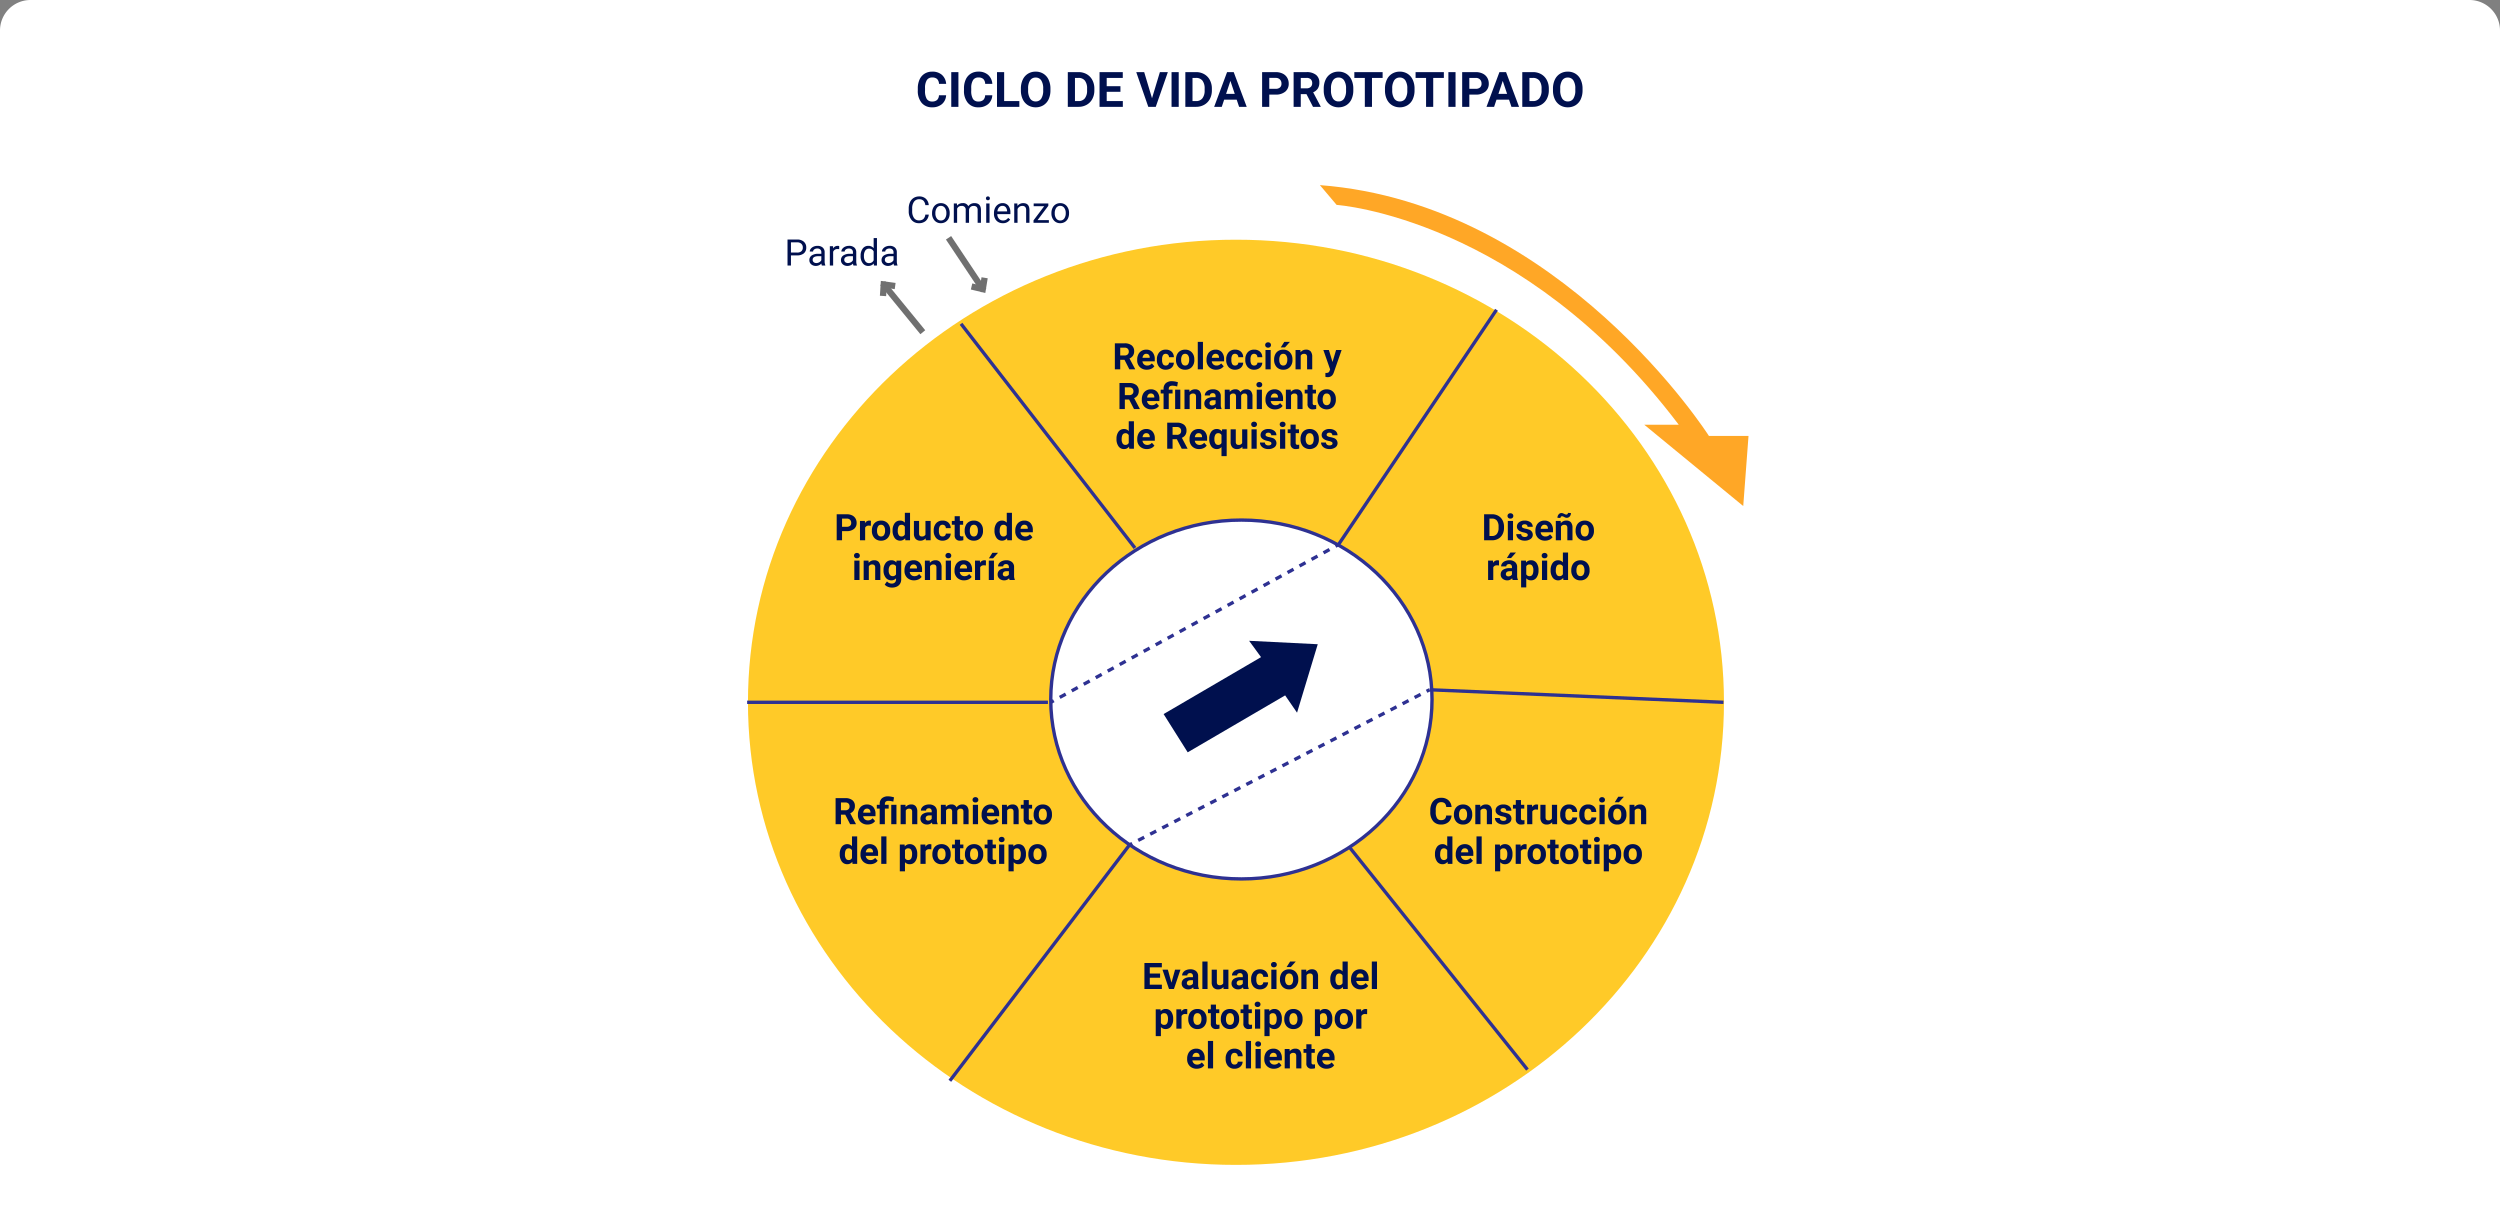 <svg xmlns="http://www.w3.org/2000/svg" width="819" height="402" viewBox="0 0 819 402">
  <rect x="0" y="0" width="819" height="402" fill="#808080" stroke="none"/>
  <g id="Grupo_159412" data-name="Grupo 159412" transform="translate(3481 5477)">
    <path id="Trazado_602943" data-name="Trazado 602943" d="M10,0H809a10,10,0,0,1,10,10V402H0V10A10,10,0,0,1,10,0Z" transform="translate(-3481 -5477)" fill="#fff"/>
    <path id="Trazado_602944" data-name="Trazado 602944" d="M9.945-3.789A4.025,4.025,0,0,1,8.59-.9,4.76,4.76,0,0,1,5.367.156,4.28,4.28,0,0,1,1.926-1.316,6.038,6.038,0,0,1,.672-5.359v-.7A6.819,6.819,0,0,1,1.25-8.945,4.332,4.332,0,0,1,2.9-10.863a4.629,4.629,0,0,1,2.5-.668A4.637,4.637,0,0,1,8.57-10.477,4.326,4.326,0,0,1,9.961-7.516H7.617A2.376,2.376,0,0,0,7-9.113a2.271,2.271,0,0,0-1.605-.5,1.991,1.991,0,0,0-1.754.84,4.707,4.707,0,0,0-.6,2.605V-5.3a5.038,5.038,0,0,0,.559,2.7,1.954,1.954,0,0,0,1.762.852,2.314,2.314,0,0,0,1.621-.5A2.241,2.241,0,0,0,7.6-3.789ZM13.977,0H11.633V-11.375h2.344Zm11.1-3.789A4.025,4.025,0,0,1,23.723-.9,4.76,4.76,0,0,1,20.5.156a4.28,4.28,0,0,1-3.441-1.473A6.038,6.038,0,0,1,15.8-5.359v-.7a6.819,6.819,0,0,1,.578-2.891,4.332,4.332,0,0,1,1.652-1.918,4.629,4.629,0,0,1,2.5-.668A4.637,4.637,0,0,1,23.7-10.477a4.326,4.326,0,0,1,1.391,2.961H22.75a2.376,2.376,0,0,0-.613-1.6,2.271,2.271,0,0,0-1.605-.5,1.991,1.991,0,0,0-1.754.84,4.707,4.707,0,0,0-.6,2.605V-5.3a5.038,5.038,0,0,0,.559,2.7,1.954,1.954,0,0,0,1.762.852,2.314,2.314,0,0,0,1.621-.5,2.241,2.241,0,0,0,.613-1.535Zm3.883,1.906h4.977V0h-7.32V-11.375h2.344ZM44.125-5.43a6.867,6.867,0,0,1-.594,2.945,4.472,4.472,0,0,1-1.7,1.953A4.7,4.7,0,0,1,39.3.156a4.732,4.732,0,0,1-2.523-.68,4.515,4.515,0,0,1-1.719-1.941,6.67,6.67,0,0,1-.617-2.9V-5.93a6.831,6.831,0,0,1,.605-2.957,4.508,4.508,0,0,1,1.711-1.961,4.706,4.706,0,0,1,2.527-.684,4.706,4.706,0,0,1,2.527.684A4.508,4.508,0,0,1,43.52-8.887a6.811,6.811,0,0,1,.605,2.949ZM41.75-5.945a4.787,4.787,0,0,0-.641-2.719,2.088,2.088,0,0,0-1.828-.93,2.088,2.088,0,0,0-1.82.918,4.732,4.732,0,0,0-.648,2.691v.555a4.847,4.847,0,0,0,.641,2.7,2.082,2.082,0,0,0,1.844.961,2.064,2.064,0,0,0,1.813-.926,4.819,4.819,0,0,0,.641-2.7ZM49.813,0V-11.375h3.5A5.315,5.315,0,0,1,56-10.7a4.712,4.712,0,0,1,1.848,1.922,5.928,5.928,0,0,1,.664,2.832v.523a5.945,5.945,0,0,1-.652,2.82,4.672,4.672,0,0,1-1.84,1.914A5.355,5.355,0,0,1,53.336,0Zm2.344-9.477v7.594h1.133a2.545,2.545,0,0,0,2.1-.9,4.06,4.06,0,0,0,.742-2.57v-.6a4.124,4.124,0,0,0-.719-2.629,2.537,2.537,0,0,0-2.1-.895Zm14.9,4.547h-4.5v3.047h5.281V0H60.211V-11.375H67.82v1.9H62.555v2.711h4.5ZM77.4-2.82l2.578-8.555h2.609L78.625,0H76.18L72.234-11.375h2.6ZM86.148,0H83.8V-11.375h2.344ZM88.32,0V-11.375h3.5A5.315,5.315,0,0,1,94.5-10.7a4.712,4.712,0,0,1,1.848,1.922,5.928,5.928,0,0,1,.664,2.832v.523a5.945,5.945,0,0,1-.652,2.82,4.672,4.672,0,0,1-1.84,1.914A5.355,5.355,0,0,1,91.844,0Zm2.344-9.477v7.594H91.8a2.545,2.545,0,0,0,2.1-.9,4.06,4.06,0,0,0,.742-2.57v-.6a4.124,4.124,0,0,0-.719-2.629,2.537,2.537,0,0,0-2.1-.895Zm14.477,7.133h-4.109L100.25,0H97.758l4.234-11.375h2.172L108.422,0H105.93Zm-3.477-1.9h2.844L103.078-8.5Zm14.148.234V0h-2.344V-11.375h4.438a5.134,5.134,0,0,1,2.254.469,3.454,3.454,0,0,1,1.5,1.332,3.714,3.714,0,0,1,.523,1.965,3.266,3.266,0,0,1-1.145,2.637,4.767,4.767,0,0,1-3.168.965Zm0-1.9h2.094a2.059,2.059,0,0,0,1.418-.437,1.591,1.591,0,0,0,.488-1.25,1.876,1.876,0,0,0-.492-1.352,1.839,1.839,0,0,0-1.359-.531h-2.148ZM128-4.164h-1.867V0h-2.344V-11.375h4.227a4.778,4.778,0,0,1,3.109.9,3.1,3.1,0,0,1,1.094,2.539,3.5,3.5,0,0,1-.5,1.941,3.437,3.437,0,0,1-1.527,1.238l2.461,4.648V0h-2.516Zm-1.867-1.9h1.891a1.936,1.936,0,0,0,1.367-.449,1.606,1.606,0,0,0,.484-1.238,1.719,1.719,0,0,0-.457-1.266,1.9,1.9,0,0,0-1.4-.461h-1.883Zm17.211.633a6.867,6.867,0,0,1-.594,2.945,4.471,4.471,0,0,1-1.7,1.953,4.7,4.7,0,0,1-2.535.688,4.732,4.732,0,0,1-2.523-.68,4.515,4.515,0,0,1-1.719-1.941,6.67,6.67,0,0,1-.617-2.9V-5.93a6.831,6.831,0,0,1,.605-2.957,4.508,4.508,0,0,1,1.711-1.961,4.706,4.706,0,0,1,2.527-.684,4.706,4.706,0,0,1,2.527.684,4.508,4.508,0,0,1,1.711,1.961,6.811,6.811,0,0,1,.605,2.949Zm-2.375-.516a4.787,4.787,0,0,0-.641-2.719,2.088,2.088,0,0,0-1.828-.93,2.088,2.088,0,0,0-1.82.918,4.732,4.732,0,0,0-.648,2.691v.555a4.847,4.847,0,0,0,.641,2.7,2.082,2.082,0,0,0,1.844.961,2.064,2.064,0,0,0,1.813-.926,4.819,4.819,0,0,0,.641-2.7Zm11.977-3.531h-3.484V0h-2.344V-9.477H143.68v-1.9h9.266ZM163.406-5.43a6.867,6.867,0,0,1-.594,2.945,4.471,4.471,0,0,1-1.7,1.953,4.7,4.7,0,0,1-2.535.688,4.732,4.732,0,0,1-2.523-.68,4.515,4.515,0,0,1-1.719-1.941,6.67,6.67,0,0,1-.617-2.9V-5.93a6.831,6.831,0,0,1,.605-2.957,4.508,4.508,0,0,1,1.711-1.961,4.706,4.706,0,0,1,2.527-.684,4.706,4.706,0,0,1,2.527.684A4.508,4.508,0,0,1,162.8-8.887a6.811,6.811,0,0,1,.605,2.949Zm-2.375-.516a4.787,4.787,0,0,0-.641-2.719,2.088,2.088,0,0,0-1.828-.93,2.088,2.088,0,0,0-1.82.918,4.732,4.732,0,0,0-.648,2.691v.555a4.847,4.847,0,0,0,.641,2.7,2.082,2.082,0,0,0,1.844.961,2.064,2.064,0,0,0,1.813-.926,4.819,4.819,0,0,0,.641-2.7Zm11.977-3.531h-3.484V0H167.18V-9.477h-3.437v-1.9h9.266ZM176.836,0h-2.344V-11.375h2.344Zm4.516-4.008V0h-2.344V-11.375h4.438a5.134,5.134,0,0,1,2.254.469,3.454,3.454,0,0,1,1.5,1.332,3.714,3.714,0,0,1,.523,1.965,3.266,3.266,0,0,1-1.145,2.637,4.767,4.767,0,0,1-3.168.965Zm0-1.9h2.094a2.059,2.059,0,0,0,1.418-.437,1.591,1.591,0,0,0,.488-1.25,1.876,1.876,0,0,0-.492-1.352,1.839,1.839,0,0,0-1.359-.531h-2.148Zm13.008,3.563H190.25L189.469,0h-2.492l4.234-11.375h2.172L197.641,0h-2.492Zm-3.477-1.9h2.844L192.3-8.5ZM198.7,0V-11.375h3.5a5.315,5.315,0,0,1,2.684.676,4.712,4.712,0,0,1,1.848,1.922,5.928,5.928,0,0,1,.664,2.832v.523a5.945,5.945,0,0,1-.652,2.82,4.672,4.672,0,0,1-1.84,1.914,5.355,5.355,0,0,1-2.68.688Zm2.344-9.477v7.594h1.133a2.545,2.545,0,0,0,2.1-.9,4.06,4.06,0,0,0,.742-2.57v-.6a4.124,4.124,0,0,0-.719-2.629,2.537,2.537,0,0,0-2.1-.895Zm17.4,4.047a6.867,6.867,0,0,1-.594,2.945,4.471,4.471,0,0,1-1.7,1.953,4.7,4.7,0,0,1-2.535.688,4.732,4.732,0,0,1-2.523-.68,4.515,4.515,0,0,1-1.719-1.941,6.67,6.67,0,0,1-.617-2.9V-5.93a6.831,6.831,0,0,1,.605-2.957,4.508,4.508,0,0,1,1.711-1.961,4.706,4.706,0,0,1,2.527-.684,4.706,4.706,0,0,1,2.527.684,4.508,4.508,0,0,1,1.711,1.961,6.811,6.811,0,0,1,.605,2.949Zm-2.375-.516a4.787,4.787,0,0,0-.641-2.719,2.088,2.088,0,0,0-1.828-.93,2.088,2.088,0,0,0-1.82.918,4.732,4.732,0,0,0-.648,2.691v.555a4.847,4.847,0,0,0,.641,2.7,2.082,2.082,0,0,0,1.844.961,2.064,2.064,0,0,0,1.813-.926,4.819,4.819,0,0,0,.641-2.7Z" transform="translate(-3181 -5442)" fill="#00104e"/>
    <path id="Trazado_602945" data-name="Trazado 602945" d="M7.266-2.707a3.139,3.139,0,0,1-1,2.089A3.274,3.274,0,0,1,4.031.117,3.006,3.006,0,0,1,1.608-.967,4.361,4.361,0,0,1,.7-3.867v-.82a4.861,4.861,0,0,1,.425-2.092,3.173,3.173,0,0,1,1.2-1.386,3.353,3.353,0,0,1,1.8-.483,3.083,3.083,0,0,1,2.18.759,3.176,3.176,0,0,1,.955,2.1H6.135A2.451,2.451,0,0,0,5.5-7.27a1.924,1.924,0,0,0-1.368-.458,2.013,2.013,0,0,0-1.69.8,3.661,3.661,0,0,0-.612,2.269v.827a3.764,3.764,0,0,0,.58,2.211A1.874,1.874,0,0,0,4.031-.8,2.165,2.165,0,0,0,5.47-1.228a2.357,2.357,0,0,0,.665-1.479Zm1.078-.521A3.745,3.745,0,0,1,8.71-4.9a2.732,2.732,0,0,1,1.02-1.148,2.775,2.775,0,0,1,1.491-.4,2.674,2.674,0,0,1,2.095.9,3.449,3.449,0,0,1,.8,2.385V-3.1a3.777,3.777,0,0,1-.354,1.661A2.692,2.692,0,0,1,12.747-.293a2.807,2.807,0,0,1-1.515.41,2.667,2.667,0,0,1-2.089-.9,3.432,3.432,0,0,1-.8-2.373Zm1.09.129a2.712,2.712,0,0,0,.489,1.693,1.566,1.566,0,0,0,1.31.639,1.556,1.556,0,0,0,1.313-.647,2.966,2.966,0,0,0,.486-1.813,2.708,2.708,0,0,0-.5-1.69,1.574,1.574,0,0,0-1.315-.647,1.557,1.557,0,0,0-1.295.639A2.944,2.944,0,0,0,9.434-3.1Zm7.061-3.24.029.7a2.341,2.341,0,0,1,1.881-.82,1.813,1.813,0,0,1,1.811,1.02,2.4,2.4,0,0,1,.823-.738,2.431,2.431,0,0,1,1.2-.281q2.086,0,2.121,2.209V0H23.273V-4.184A1.456,1.456,0,0,0,22.963-5.2a1.368,1.368,0,0,0-1.043-.337,1.437,1.437,0,0,0-1,.36,1.462,1.462,0,0,0-.463.97V0h-1.09V-4.154a1.209,1.209,0,0,0-1.354-1.383,1.45,1.45,0,0,0-1.459.908V0H15.469V-6.34ZM27.17,0H26.086V-6.34H27.17ZM26-8.021a.647.647,0,0,1,.161-.445.6.6,0,0,1,.478-.182.614.614,0,0,1,.48.182.64.64,0,0,1,.164.445.619.619,0,0,1-.164.439.626.626,0,0,1-.48.176.616.616,0,0,1-.478-.176A.626.626,0,0,1,26-8.021ZM31.535.117a2.77,2.77,0,0,1-2.1-.847,3.142,3.142,0,0,1-.809-2.265v-.2a3.8,3.8,0,0,1,.36-1.685A2.811,2.811,0,0,1,30-6.038a2.534,2.534,0,0,1,1.4-.419,2.374,2.374,0,0,1,1.922.814,3.526,3.526,0,0,1,.686,2.332v.451H29.713a2.254,2.254,0,0,0,.548,1.515,1.722,1.722,0,0,0,1.333.577A1.888,1.888,0,0,0,32.566-1a2.444,2.444,0,0,0,.7-.621l.662.516A2.662,2.662,0,0,1,31.535.117ZM31.4-5.566a1.446,1.446,0,0,0-1.1.478,2.321,2.321,0,0,0-.551,1.339h3.176v-.082a2.065,2.065,0,0,0-.445-1.28A1.361,1.361,0,0,0,31.4-5.566Zm4.887-.773.035.8a2.31,2.31,0,0,1,1.9-.914q2.01,0,2.027,2.268V0H39.164V-4.2a1.459,1.459,0,0,0-.313-1.014,1.256,1.256,0,0,0-.958-.328,1.564,1.564,0,0,0-.926.281,1.91,1.91,0,0,0-.621.738V0H35.262V-6.34ZM42.9-.885h3.709V0H41.578V-.8l3.5-4.646H41.631v-.9h4.8v.768Zm4.547-2.344A3.745,3.745,0,0,1,47.815-4.9a2.732,2.732,0,0,1,1.02-1.148,2.775,2.775,0,0,1,1.491-.4,2.674,2.674,0,0,1,2.095.9,3.449,3.449,0,0,1,.8,2.385V-3.1a3.777,3.777,0,0,1-.354,1.661A2.692,2.692,0,0,1,51.853-.293a2.807,2.807,0,0,1-1.515.41,2.667,2.667,0,0,1-2.089-.9,3.432,3.432,0,0,1-.8-2.373Zm1.09.129a2.712,2.712,0,0,0,.489,1.693,1.566,1.566,0,0,0,1.31.639,1.556,1.556,0,0,0,1.313-.647,2.966,2.966,0,0,0,.486-1.813,2.708,2.708,0,0,0-.5-1.69,1.574,1.574,0,0,0-1.315-.647,1.557,1.557,0,0,0-1.295.639A2.944,2.944,0,0,0,48.539-3.1Z" transform="translate(-3184 -5404)" fill="#00104e"/>
    <path id="Trazado_602946" data-name="Trazado 602946" d="M2.115-3.34V0H.99V-8.531H4.137a3.161,3.161,0,0,1,2.194.715,2.423,2.423,0,0,1,.794,1.893,2.391,2.391,0,0,1-.776,1.913,3.3,3.3,0,0,1-2.224.671Zm0-.92H4.137A2.021,2.021,0,0,0,5.52-4.685,1.556,1.556,0,0,0,6-5.915a1.608,1.608,0,0,0-.48-1.221A1.894,1.894,0,0,0,4.2-7.611H2.115ZM12.24,0a2.277,2.277,0,0,1-.152-.668,2.419,2.419,0,0,1-1.8.785,2.238,2.238,0,0,1-1.538-.53,1.716,1.716,0,0,1-.6-1.345A1.792,1.792,0,0,1,8.9-3.3a3.55,3.55,0,0,1,2.118-.548H12.07v-.5a1.217,1.217,0,0,0-.34-.905,1.366,1.366,0,0,0-1-.337,1.581,1.581,0,0,0-.973.293.863.863,0,0,0-.393.709H8.273A1.5,1.5,0,0,1,8.61-5.5a2.3,2.3,0,0,1,.914-.7,3.075,3.075,0,0,1,1.269-.258,2.506,2.506,0,0,1,1.717.548A1.976,1.976,0,0,1,13.154-4.4v2.918a3.567,3.567,0,0,0,.223,1.389V0Zm-1.8-.826a1.905,1.905,0,0,0,.967-.264,1.6,1.6,0,0,0,.662-.686v-1.3h-.85q-1.992,0-1.992,1.166a.987.987,0,0,0,.34.8A1.306,1.306,0,0,0,10.441-.826Zm7.477-4.541a3.248,3.248,0,0,0-.533-.041,1.428,1.428,0,0,0-1.447.908V0H14.854V-6.34h1.055l.018.732a1.688,1.688,0,0,1,1.512-.85,1.107,1.107,0,0,1,.48.082ZM22.594,0a2.277,2.277,0,0,1-.152-.668,2.419,2.419,0,0,1-1.8.785A2.238,2.238,0,0,1,19.1-.413a1.716,1.716,0,0,1-.6-1.345A1.792,1.792,0,0,1,19.251-3.3a3.55,3.55,0,0,1,2.118-.548h1.055v-.5a1.217,1.217,0,0,0-.34-.905,1.366,1.366,0,0,0-1-.337,1.581,1.581,0,0,0-.973.293.863.863,0,0,0-.393.709h-1.09a1.5,1.5,0,0,1,.337-.917,2.3,2.3,0,0,1,.914-.7,3.075,3.075,0,0,1,1.269-.258,2.506,2.506,0,0,1,1.717.548A1.976,1.976,0,0,1,23.508-4.4v2.918A3.567,3.567,0,0,0,23.73-.094V0Zm-1.8-.826a1.905,1.905,0,0,0,.967-.264,1.6,1.6,0,0,0,.662-.686v-1.3h-.85q-1.992,0-1.992,1.166a.987.987,0,0,0,.34.8A1.306,1.306,0,0,0,20.795-.826Zm4.148-2.4a3.714,3.714,0,0,1,.691-2.347,2.186,2.186,0,0,1,1.811-.888,2.2,2.2,0,0,1,1.764.762V-9h1.084V0h-1l-.053-.68a2.208,2.208,0,0,1-1.811.8,2.165,2.165,0,0,1-1.8-.9,3.756,3.756,0,0,1-.694-2.355Zm1.084.123a2.812,2.812,0,0,0,.445,1.688A1.44,1.44,0,0,0,27.7-.8a1.581,1.581,0,0,0,1.506-.926V-4.641a1.593,1.593,0,0,0-1.494-.9,1.446,1.446,0,0,0-1.242.615A3.1,3.1,0,0,0,26.027-3.1ZM35.889,0a2.277,2.277,0,0,1-.152-.668,2.419,2.419,0,0,1-1.8.785,2.238,2.238,0,0,1-1.538-.53,1.716,1.716,0,0,1-.6-1.345A1.792,1.792,0,0,1,32.546-3.3a3.55,3.55,0,0,1,2.118-.548h1.055v-.5a1.217,1.217,0,0,0-.34-.905,1.366,1.366,0,0,0-1-.337,1.581,1.581,0,0,0-.973.293.863.863,0,0,0-.393.709h-1.09a1.5,1.5,0,0,1,.337-.917,2.3,2.3,0,0,1,.914-.7,3.075,3.075,0,0,1,1.269-.258,2.506,2.506,0,0,1,1.717.548A1.976,1.976,0,0,1,36.8-4.4v2.918a3.567,3.567,0,0,0,.223,1.389V0Zm-1.8-.826a1.905,1.905,0,0,0,.967-.264,1.6,1.6,0,0,0,.662-.686v-1.3h-.85q-1.992,0-1.992,1.166a.987.987,0,0,0,.34.8A1.306,1.306,0,0,0,34.09-.826Z" transform="translate(-3224 -5390)" fill="#00104e"/>
    <path id="Trazado_602947" data-name="Trazado 602947" d="M159.871,0c88.294,0,159.871,67.85,159.871,151.547S248.165,303.094,159.871,303.094,0,235.244,0,151.547,71.577,0,159.871,0Z" transform="translate(-3235.971 -5398.473)" fill="#ffca28"/>
    <g id="Grupo_20946" data-name="Grupo 20946" transform="translate(-3166.605 -5371.258)">
      <rect id="Rectángulo_4851" data-name="Rectángulo 4851" width="1.107" height="92.96" transform="matrix(0.79, -0.613, 0.613, 0.79, 0, 0.678)" fill="#2e3192"/>
    </g>
    <g id="Grupo_20947" data-name="Grupo 20947" transform="translate(-3039.852 -5200.43)">
      <rect id="Rectángulo_4852" data-name="Rectángulo 4852" width="1.106" height="94.096" transform="matrix(0.781, -0.625, 0.625, 0.781, 0, 0.691)" fill="#2e3192"/>
    </g>
    <g id="Grupo_20948" data-name="Grupo 20948" transform="translate(-3137.33 -5307.18)">
      <ellipse id="Elipse_1216" data-name="Elipse 1216" cx="62.456" cy="58.782" rx="62.456" ry="58.782" transform="translate(0.553 0.553)" fill="#fff"/>
      <path id="Trazado_4504" data-name="Trazado 4504" d="M973.77,643.4c-34.743,0-63.008-26.617-63.008-59.334s28.264-59.336,63.008-59.336,63.01,26.618,63.01,59.336S1008.513,643.4,973.77,643.4Zm0-117.564c-34.133,0-61.9,26.123-61.9,58.23s27.769,58.229,61.9,58.229,61.9-26.121,61.9-58.229S1007.9,525.836,973.77,525.836Z" transform="translate(-910.762 -524.73)" fill="#2e3192"/>
    </g>
    <path id="Trazado_4505" data-name="Trazado 4505" d="M944.7,585l7.893,12.531,31.919-18.651,3.9,5.669,6.784-22.428L972.711,561l3.907,5.348Z" transform="translate(-4044.501 -5828.072)" fill="#00104e"/>
    <path id="Trazado_4506" data-name="Trazado 4506" d="M991,426l5.484,6.483s60.646,4.052,112.08,72.019H1097.27l32.417,26.635,1.729-22.961h-12.967S1069.986,432,991,426Z" transform="translate(-4039.602 -5842.356)" fill="#ffa726"/>
    <g id="Grupo_20951" data-name="Grupo 20951" transform="translate(-3191.954 -5384.124)">
      <g id="Grupo_20949" data-name="Grupo 20949" transform="translate(0.378 0.29)">
        <rect id="Rectángulo_4853" data-name="Rectángulo 4853" width="0.553" height="19.27" transform="matrix(0.774, -0.633, 0.633, 0.774, 0, 0.35)" fill="#2e3192" stroke="#707070" stroke-width="1.5"/>
      </g>
      <g id="Grupo_20950" data-name="Grupo 20950">
        <path id="Trazado_4507" data-name="Trazado 4507" d="M864.867,455.6l-.075.548-2.7-.372-.174,2.721-.552-.036.213-3.314Z" transform="translate(-861.365 -455.148)" fill="#2e3192" stroke="#707070" stroke-width="1.5"/>
      </g>
    </g>
    <g id="Grupo_20954" data-name="Grupo 20954" transform="translate(-3170.071 -5398.627)">
      <g id="Grupo_20952" data-name="Grupo 20952" transform="translate(0)">
        <rect id="Rectángulo_4854" data-name="Rectángulo 4854" width="0.553" height="19.269" transform="translate(0 0.307) rotate(-33.69)" fill="#2e3192" stroke="#707070" stroke-width="1.5"/>
      </g>
      <g id="Grupo_20953" data-name="Grupo 20953" transform="translate(8.021 13.319)">
        <path id="Trazado_4508" data-name="Trazado 4508" d="M888.407,456.676l.128-.538,2.652.632.437-2.691.546.089-.533,3.278Z" transform="translate(-888.407 -454.078)" fill="#2e3192" stroke="#707070" stroke-width="1.5"/>
      </g>
    </g>
    <g id="Grupo_20955" data-name="Grupo 20955" transform="translate(-3236.242 -5247.479)">
      <rect id="Rectángulo_4855" data-name="Rectángulo 4855" width="98.547" height="1.106" fill="#2e3192"/>
    </g>
    <g id="Grupo_20956" data-name="Grupo 20956" transform="translate(-3042.974 -5375.824)">
      <rect id="Rectángulo_4856" data-name="Rectángulo 4856" width="92.728" height="1.106" transform="translate(0 76.931) rotate(-56.062)" fill="#2e3192"/>
    </g>
    <g id="Grupo_20957" data-name="Grupo 20957" transform="translate(-3170.275 -5200.423)">
      <rect id="Rectángulo_4857" data-name="Rectángulo 4857" width="96.993" height="1.105" transform="translate(0 77.16) rotate(-52.705)" fill="#2e3192"/>
    </g>
    <g id="Grupo_20958" data-name="Grupo 20958" transform="translate(-3012.687 -5251.591)">
      <rect id="Rectángulo_4858" data-name="Rectángulo 4858" width="1.107" height="96.351" transform="translate(0 1.106) rotate(-87.554)" fill="#2e3192"/>
    </g>
    <g id="Grupo_20963" data-name="Grupo 20963" transform="translate(-3137.033 -5299.073)">
      <line id="Línea_127" data-name="Línea 127" x1="94.248" y2="51.662" transform="translate(0.266 0.485)" fill="#fff"/>
      <g id="Grupo_20962" data-name="Grupo 20962" transform="translate(0)">
        <g id="Grupo_20959" data-name="Grupo 20959" transform="translate(93.278)">
          <rect id="Rectángulo_4859" data-name="Rectángulo 4859" width="1.106" height="1.106" transform="translate(0 0.531) rotate(-28.718)" fill="#2e3192"/>
        </g>
        <g id="Grupo_20960" data-name="Grupo 20960" transform="translate(2.934 1.608)">
          <path id="Trazado_4509" data-name="Trazado 4509" d="M914.214,582.931l-.531-.97,1.964-1.076.531.969Zm3.929-2.153-.532-.97,1.964-1.077.531.97Zm3.928-2.153-.532-.97,1.964-1.077.532.97ZM926,576.471l-.531-.97,1.963-1.076.532.97Zm3.928-2.153-.531-.97,1.964-1.077.531.97Zm3.928-2.153-.532-.97,1.965-1.077.531.97Zm3.929-2.153-.532-.97,1.963-1.076.532.97Zm3.927-2.153-.531-.97,1.964-1.076.532.97Zm3.929-2.153-.531-.97,1.963-1.077.531.97Zm3.928-2.153-.532-.97L951,561.506l.531.97Zm3.928-2.154-.532-.97,1.964-1.076.532.97Zm3.928-2.153-.531-.97,1.964-1.076.532.97Zm3.928-2.153-.531-.97,1.964-1.077.531.97Zm3.929-2.152-.532-.97,1.964-1.077.531.97Zm3.928-2.154-.532-.97,1.964-1.076.532.97Zm3.927-2.153-.531-.97,1.964-1.076.532.969Zm3.929-2.153-.531-.97,1.964-1.077.531.97Zm3.928-2.153-.532-.97,1.965-1.077.531.97Zm3.929-2.154-.532-.97,1.963-1.076.532.97Zm3.927-2.153-.531-.97,1.964-1.076.532.97Zm3.928-2.152-.531-.97,1.964-1.077.531.97Zm3.929-2.154-.532-.969,1.965-1.077.531.97Zm3.928-2.153-.532-.97,1.964-1.076.532.97Z" transform="translate(-913.683 -533.516)" fill="#2e3192"/>
        </g>
        <g id="Grupo_20961" data-name="Grupo 20961" transform="translate(0 51.13)">
          <rect id="Rectángulo_4860" data-name="Rectángulo 4860" width="1.106" height="1.106" transform="translate(0 0.532) rotate(-28.718)" fill="#2e3192"/>
        </g>
      </g>
    </g>
    <g id="Grupo_20968" data-name="Grupo 20968" transform="translate(-3111.334 -5251.529)">
      <line id="Línea_128" data-name="Línea 128" x1="98.417" y2="50.867" transform="translate(0.254 0.491)" fill="#fff"/>
      <g id="Grupo_20967" data-name="Grupo 20967" transform="translate(0)">
        <g id="Grupo_20964" data-name="Grupo 20964" transform="translate(97.434)">
          <rect id="Rectángulo_4861" data-name="Rectángulo 4861" width="1.106" height="1.106" transform="translate(0 0.508) rotate(-27.316)" fill="#2e3192"/>
        </g>
        <g id="Grupo_20965" data-name="Grupo 20965" transform="translate(2.951 1.525)">
          <path id="Trazado_4510" data-name="Trazado 4510" d="M937.447,625.234l-.508-.982,1.969-1.018.508.983Zm3.938-2.035-.508-.983,1.967-1.017.508.983Zm3.937-2.035-.508-.983,1.968-1.017.508.983Zm3.937-2.035-.508-.983,1.968-1.017.508.983Zm3.937-2.035-.508-.983,1.968-1.017.508.983Zm3.937-2.036-.508-.982,1.969-1.017.506.982Zm3.937-2.035-.508-.982,1.968-1.017.508.982ZM965,610.992l-.508-.983,1.969-1.017.508.983Zm3.938-2.035-.508-.983,1.967-1.017.508.983Zm3.936-2.036-.508-.983,1.97-1.017.508.983Zm3.938-2.035-.508-.983,1.968-1.017.508.983Zm3.937-2.035-.508-.982,1.968-1.017.508.982Zm3.937-2.035-.508-.982,1.968-1.017.508.982Zm3.937-2.034-.508-.983,1.968-1.018.508.983Zm3.937-2.036-.508-.983,1.969-1.017.508.983Zm3.938-2.035-.508-.983,1.967-1.017.508.983Zm3.936-2.035-.508-.983,1.969-1.017.508.983Zm3.938-2.035-.508-.982,1.968-1.018.508.982Zm3.936-2.036-.508-.982,1.969-1.017.508.982Zm3.938-2.034-.508-.983,1.968-1.017.508.983Zm3.937-2.035-.508-.983,1.968-1.017.508.983Zm3.937-2.035-.508-.983,1.968-1.018.508.983Zm3.938-2.036-.508-.983,1.967-1.017.508.983Zm3.936-2.035-.508-.983,1.969-1.016.508.982Z" transform="translate(-936.939 -576.435)" fill="#2e3192"/>
        </g>
        <g id="Grupo_20966" data-name="Grupo 20966" transform="translate(0 50.36)">
          <rect id="Rectángulo_4862" data-name="Rectángulo 4862" width="1.106" height="1.106" transform="translate(0 0.508) rotate(-27.316)" fill="#2e3192"/>
        </g>
      </g>
    </g>
    <path id="Trazado_602948" data-name="Trazado 602948" d="M-33.615-3.123h-1.4V0h-1.758V-8.531h3.17a3.583,3.583,0,0,1,2.332.674,2.326,2.326,0,0,1,.82,1.9A2.625,2.625,0,0,1-30.829-4.5a2.578,2.578,0,0,1-1.146.929l1.846,3.486V0h-1.887Zm-1.4-1.424H-33.6a1.452,1.452,0,0,0,1.025-.337,1.2,1.2,0,0,0,.363-.929,1.289,1.289,0,0,0-.343-.949A1.424,1.424,0,0,0-33.6-7.107h-1.412ZM-26.309.117a3.112,3.112,0,0,1-2.271-.855,3.041,3.041,0,0,1-.876-2.279v-.164a3.83,3.83,0,0,1,.369-1.708A2.709,2.709,0,0,1-28.04-6.05,2.936,2.936,0,0,1-26.5-6.457a2.631,2.631,0,0,1,2.048.82A3.333,3.333,0,0,1-23.7-3.311v.691h-4.037a1.573,1.573,0,0,0,.5,1,1.5,1.5,0,0,0,1.046.375,1.828,1.828,0,0,0,1.529-.709l.832.932a2.542,2.542,0,0,1-1.031.841A3.383,3.383,0,0,1-26.309.117ZM-26.5-5.092a1.058,1.058,0,0,0-.817.341,1.768,1.768,0,0,0-.4.977h2.355v-.135a1.261,1.261,0,0,0-.3-.874A1.092,1.092,0,0,0-26.5-5.092Zm6.4,3.844a1.111,1.111,0,0,0,.762-.258.9.9,0,0,0,.3-.686h1.588A2.172,2.172,0,0,1-17.8-1.011a2.32,2.32,0,0,1-.946.832,2.962,2.962,0,0,1-1.327.3,2.752,2.752,0,0,1-2.145-.864A3.42,3.42,0,0,1-23-3.135v-.111a3.381,3.381,0,0,1,.779-2.338,2.72,2.72,0,0,1,2.139-.873,2.667,2.667,0,0,1,1.907.677,2.4,2.4,0,0,1,.729,1.8h-1.588a1.164,1.164,0,0,0-.3-.8,1.016,1.016,0,0,0-.773-.309,1.02,1.02,0,0,0-.894.431,2.5,2.5,0,0,0-.3,1.4v.176a2.531,2.531,0,0,0,.3,1.408A1.033,1.033,0,0,0-20.1-1.248Zm3.357-1.98a3.76,3.76,0,0,1,.363-1.682,2.659,2.659,0,0,1,1.046-1.143,3.051,3.051,0,0,1,1.585-.4,2.887,2.887,0,0,1,2.095.785,3.151,3.151,0,0,1,.905,2.133l.012.434a3.314,3.314,0,0,1-.814,2.341A2.831,2.831,0,0,1-13.74.117a2.845,2.845,0,0,1-2.188-.879,3.372,3.372,0,0,1-.817-2.391Zm1.693.12a2.37,2.37,0,0,0,.34,1.382,1.121,1.121,0,0,0,.973.478,1.124,1.124,0,0,0,.961-.472,2.593,2.593,0,0,0,.346-1.511A2.346,2.346,0,0,0-12.779-4.6a1.124,1.124,0,0,0-.973-.487,1.105,1.105,0,0,0-.961.484A2.637,2.637,0,0,0-15.053-3.108ZM-7.91,0h-1.7V-9h1.7ZM-3.6.117A3.112,3.112,0,0,1-5.868-.738a3.041,3.041,0,0,1-.876-2.279v-.164A3.83,3.83,0,0,1-6.375-4.89,2.709,2.709,0,0,1-5.329-6.05a2.936,2.936,0,0,1,1.544-.407,2.631,2.631,0,0,1,2.048.82A3.333,3.333,0,0,1-.99-3.311v.691H-5.027a1.573,1.573,0,0,0,.5,1,1.5,1.5,0,0,0,1.046.375,1.828,1.828,0,0,0,1.529-.709l.832.932a2.542,2.542,0,0,1-1.031.841A3.383,3.383,0,0,1-3.6.117Zm-.193-5.209a1.058,1.058,0,0,0-.817.341,1.768,1.768,0,0,0-.4.977h2.355v-.135a1.261,1.261,0,0,0-.3-.874A1.092,1.092,0,0,0-3.791-5.092Zm6.4,3.844a1.111,1.111,0,0,0,.762-.258.9.9,0,0,0,.3-.686H5.262A2.172,2.172,0,0,1,4.91-1.011a2.32,2.32,0,0,1-.946.832,2.962,2.962,0,0,1-1.327.3A2.752,2.752,0,0,1,.492-.747,3.42,3.42,0,0,1-.293-3.135v-.111A3.381,3.381,0,0,1,.486-5.584a2.72,2.72,0,0,1,2.139-.873,2.667,2.667,0,0,1,1.907.677,2.4,2.4,0,0,1,.729,1.8H3.674a1.164,1.164,0,0,0-.3-.8A1.016,1.016,0,0,0,2.6-5.092,1.02,1.02,0,0,0,1.7-4.66a2.5,2.5,0,0,0-.3,1.4v.176a2.531,2.531,0,0,0,.3,1.408A1.033,1.033,0,0,0,2.607-1.248Zm6.258,0a1.111,1.111,0,0,0,.762-.258.9.9,0,0,0,.3-.686H11.52a2.172,2.172,0,0,1-.352,1.181,2.32,2.32,0,0,1-.946.832,2.962,2.962,0,0,1-1.327.3A2.752,2.752,0,0,1,6.75-.747a3.42,3.42,0,0,1-.785-2.388v-.111a3.381,3.381,0,0,1,.779-2.338,2.72,2.72,0,0,1,2.139-.873,2.667,2.667,0,0,1,1.907.677,2.4,2.4,0,0,1,.729,1.8H9.932a1.164,1.164,0,0,0-.3-.8,1.016,1.016,0,0,0-.773-.309,1.02,1.02,0,0,0-.894.431,2.5,2.5,0,0,0-.3,1.4v.176a2.531,2.531,0,0,0,.3,1.408A1.033,1.033,0,0,0,8.865-1.248ZM14.273,0h-1.7V-6.34h1.7Zm-1.8-7.98a.834.834,0,0,1,.255-.627.958.958,0,0,1,.694-.246.96.96,0,0,1,.691.246.829.829,0,0,1,.258.627.831.831,0,0,1-.261.633.962.962,0,0,1-.688.246.962.962,0,0,1-.688-.246A.831.831,0,0,1,12.475-7.98ZM15.4-3.229a3.76,3.76,0,0,1,.363-1.682,2.659,2.659,0,0,1,1.046-1.143,3.051,3.051,0,0,1,1.585-.4,2.887,2.887,0,0,1,2.095.785A3.151,3.151,0,0,1,21.4-3.539l.012.434A3.314,3.314,0,0,1,20.6-.765,2.831,2.831,0,0,1,18.41.117a2.845,2.845,0,0,1-2.188-.879A3.372,3.372,0,0,1,15.4-3.152Zm1.693.12a2.37,2.37,0,0,0,.34,1.382,1.121,1.121,0,0,0,.973.478,1.124,1.124,0,0,0,.961-.472,2.593,2.593,0,0,0,.346-1.511A2.346,2.346,0,0,0,19.371-4.6a1.124,1.124,0,0,0-.973-.487,1.105,1.105,0,0,0-.961.484A2.637,2.637,0,0,0,17.1-3.108ZM18.732-9h1.846L18.955-7.184H17.578Zm5.279,2.66.053.732a2.213,2.213,0,0,1,1.822-.85,1.84,1.84,0,0,1,1.5.592,2.761,2.761,0,0,1,.5,1.77V0H26.2V-4.055a1.1,1.1,0,0,0-.234-.782,1.049,1.049,0,0,0-.779-.243,1.165,1.165,0,0,0-1.072.609V0H22.418V-6.34ZM34.529-2.4,35.7-6.34h1.816L34.969.984l-.141.334a1.933,1.933,0,0,1-1.875,1.242,2.664,2.664,0,0,1-.75-.111V1.166l.258.006a1.393,1.393,0,0,0,.718-.146.962.962,0,0,0,.372-.486l.2-.521L31.529-6.34h1.822ZM-32.1,9.877h-1.4V13h-1.758V4.469h3.17a3.583,3.583,0,0,1,2.332.674,2.326,2.326,0,0,1,.82,1.9A2.625,2.625,0,0,1-29.314,8.5a2.578,2.578,0,0,1-1.146.929l1.846,3.486V13H-30.5Zm-1.4-1.424h1.418a1.452,1.452,0,0,0,1.025-.337,1.2,1.2,0,0,0,.363-.929,1.289,1.289,0,0,0-.343-.949,1.424,1.424,0,0,0-1.052-.346H-33.5Zm8.707,4.664a3.112,3.112,0,0,1-2.271-.855,3.041,3.041,0,0,1-.876-2.279V9.818a3.83,3.83,0,0,1,.369-1.708,2.709,2.709,0,0,1,1.046-1.16,2.936,2.936,0,0,1,1.544-.407,2.631,2.631,0,0,1,2.048.82,3.333,3.333,0,0,1,.747,2.326v.691h-4.037a1.573,1.573,0,0,0,.5,1,1.5,1.5,0,0,0,1.046.375,1.828,1.828,0,0,0,1.529-.709l.832.932a2.542,2.542,0,0,1-1.031.841A3.383,3.383,0,0,1-24.794,13.117Zm-.193-5.209a1.058,1.058,0,0,0-.817.341,1.768,1.768,0,0,0-.4.977h2.355V9.091a1.261,1.261,0,0,0-.3-.874A1.092,1.092,0,0,0-24.987,7.908ZM-20.815,13V7.9h-.943V6.66h.943V6.367a2.378,2.378,0,0,1,.735-1.843,2.959,2.959,0,0,1,2.042-.647,6.773,6.773,0,0,1,1.922.346l-.246,1.4a7.5,7.5,0,0,0-.891-.22,4.376,4.376,0,0,0-.68-.05q-1.184,0-1.184,1.049V6.66h1.248V7.9h-1.248V13Zm5.49,0h-1.7V6.66h1.7Zm2.959-6.34.053.732a2.213,2.213,0,0,1,1.822-.85,1.84,1.84,0,0,1,1.5.592,2.761,2.761,0,0,1,.5,1.77V13h-1.693V8.945a1.1,1.1,0,0,0-.234-.782,1.049,1.049,0,0,0-.779-.243,1.165,1.165,0,0,0-1.072.609V13H-13.96V6.66ZM-3.53,13a1.88,1.88,0,0,1-.17-.568,2.049,2.049,0,0,1-1.6.686,2.251,2.251,0,0,1-1.544-.539,1.734,1.734,0,0,1-.612-1.359,1.792,1.792,0,0,1,.747-1.547A3.686,3.686,0,0,1-4.55,9.127h.779V8.764A1.045,1.045,0,0,0-4,8.061.887.887,0,0,0-4.708,7.8,1.009,1.009,0,0,0-5.379,8a.7.7,0,0,0-.243.563H-7.315a1.7,1.7,0,0,1,.34-1.02,2.246,2.246,0,0,1,.961-.735A3.5,3.5,0,0,1-4.62,6.543a2.767,2.767,0,0,1,1.86.589,2.06,2.06,0,0,1,.688,1.655v2.748A3.031,3.031,0,0,0-1.819,12.9V13Zm-1.4-1.178a1.458,1.458,0,0,0,.691-.167,1.1,1.1,0,0,0,.469-.448v-1.09H-4.4q-1.271,0-1.354.879l-.006.1a.678.678,0,0,0,.223.521A.865.865,0,0,0-4.931,11.822ZM.817,6.66l.053.709a2.228,2.228,0,0,1,1.822-.826,1.691,1.691,0,0,1,1.682.967,2.177,2.177,0,0,1,1.9-.967,1.891,1.891,0,0,1,1.535.6,2.761,2.761,0,0,1,.5,1.808V13h-1.7V8.957a1.207,1.207,0,0,0-.211-.788.935.935,0,0,0-.744-.249,1.057,1.057,0,0,0-1.055.727L4.614,13H2.921V8.963a1.193,1.193,0,0,0-.217-.8.944.944,0,0,0-.738-.246,1.1,1.1,0,0,0-1.043.6V13H-.771V6.66ZM11.405,13h-1.7V6.66h1.7Zm-1.8-7.98a.834.834,0,0,1,.255-.627,1.1,1.1,0,0,1,1.386,0,.829.829,0,0,1,.258.627.831.831,0,0,1-.261.633,1.086,1.086,0,0,1-1.377,0A.831.831,0,0,1,9.606,5.02Zm6.111,8.1a3.112,3.112,0,0,1-2.271-.855,3.041,3.041,0,0,1-.876-2.279V9.818A3.83,3.83,0,0,1,12.94,8.11a2.709,2.709,0,0,1,1.046-1.16,2.936,2.936,0,0,1,1.544-.407,2.631,2.631,0,0,1,2.048.82,3.333,3.333,0,0,1,.747,2.326v.691H14.288a1.573,1.573,0,0,0,.5,1,1.5,1.5,0,0,0,1.046.375,1.828,1.828,0,0,0,1.529-.709l.832.932a2.542,2.542,0,0,1-1.031.841A3.383,3.383,0,0,1,15.718,13.117Zm-.193-5.209a1.058,1.058,0,0,0-.817.341,1.768,1.768,0,0,0-.4.977h2.355V9.091a1.261,1.261,0,0,0-.3-.874A1.092,1.092,0,0,0,15.524,7.908Zm5.32-1.248.053.732a2.213,2.213,0,0,1,1.822-.85,1.84,1.84,0,0,1,1.5.592,2.761,2.761,0,0,1,.5,1.77V13H23.03V8.945a1.1,1.1,0,0,0-.234-.782,1.049,1.049,0,0,0-.779-.243,1.165,1.165,0,0,0-1.072.609V13H19.251V6.66ZM28.034,5.1V6.66h1.084V7.9H28.034v3.164a.756.756,0,0,0,.135.5.677.677,0,0,0,.516.152,2.7,2.7,0,0,0,.5-.041v1.283a3.486,3.486,0,0,1-1.025.152,1.617,1.617,0,0,1-1.816-1.8V7.9h-.926V6.66h.926V5.1Zm1.588,4.67a3.76,3.76,0,0,1,.363-1.682,2.659,2.659,0,0,1,1.046-1.143,3.051,3.051,0,0,1,1.585-.4,2.887,2.887,0,0,1,2.095.785,3.151,3.151,0,0,1,.905,2.133l.012.434a3.314,3.314,0,0,1-.814,2.341,3.157,3.157,0,0,1-4.374,0,3.372,3.372,0,0,1-.817-2.391Zm1.693.12a2.37,2.37,0,0,0,.34,1.382,1.221,1.221,0,0,0,1.934.006,2.593,2.593,0,0,0,.346-1.511A2.346,2.346,0,0,0,33.589,8.4a1.124,1.124,0,0,0-.973-.487,1.105,1.105,0,0,0-.961.484A2.637,2.637,0,0,0,31.315,9.892Zm-67.55,12.892a3.821,3.821,0,0,1,.665-2.361,2.158,2.158,0,0,1,1.819-.879,1.942,1.942,0,0,1,1.529.691V17h1.7v9h-1.529l-.082-.674a1.993,1.993,0,0,1-1.629.791,2.152,2.152,0,0,1-1.8-.882A3.944,3.944,0,0,1-36.234,22.783Zm1.693.126a2.5,2.5,0,0,0,.311,1.367,1.012,1.012,0,0,0,.9.475,1.133,1.133,0,0,0,1.107-.663V21.583a1.117,1.117,0,0,0-1.1-.663Q-34.541,20.92-34.541,22.909Zm8.25,3.208a3.112,3.112,0,0,1-2.271-.855,3.041,3.041,0,0,1-.876-2.279v-.164a3.83,3.83,0,0,1,.369-1.708,2.709,2.709,0,0,1,1.046-1.16,2.936,2.936,0,0,1,1.544-.407,2.631,2.631,0,0,1,2.048.82,3.333,3.333,0,0,1,.747,2.326v.691h-4.037a1.573,1.573,0,0,0,.5,1,1.5,1.5,0,0,0,1.046.375,1.828,1.828,0,0,0,1.529-.709l.832.932a2.542,2.542,0,0,1-1.031.841A3.383,3.383,0,0,1-26.291,26.117Zm-.193-5.209a1.058,1.058,0,0,0-.817.341,1.768,1.768,0,0,0-.4.977h2.355v-.135a1.261,1.261,0,0,0-.3-.874A1.092,1.092,0,0,0-26.484,20.908Zm10.02,1.969h-1.4V26h-1.758V17.469h3.17a3.583,3.583,0,0,1,2.332.674,2.326,2.326,0,0,1,.82,1.9,2.625,2.625,0,0,1-.378,1.456,2.578,2.578,0,0,1-1.146.929l1.846,3.486V26h-1.887Zm-1.4-1.424h1.418a1.452,1.452,0,0,0,1.025-.337,1.2,1.2,0,0,0,.363-.929,1.289,1.289,0,0,0-.343-.949,1.424,1.424,0,0,0-1.052-.346h-1.412Zm8.707,4.664a3.112,3.112,0,0,1-2.271-.855,3.041,3.041,0,0,1-.876-2.279v-.164a3.83,3.83,0,0,1,.369-1.708,2.709,2.709,0,0,1,1.046-1.16,2.936,2.936,0,0,1,1.544-.407,2.631,2.631,0,0,1,2.048.82,3.333,3.333,0,0,1,.747,2.326v.691h-4.037a1.573,1.573,0,0,0,.5,1,1.5,1.5,0,0,0,1.046.375,1.828,1.828,0,0,0,1.529-.709l.832.932a2.542,2.542,0,0,1-1.031.841A3.383,3.383,0,0,1-9.158,26.117Zm-.193-5.209a1.058,1.058,0,0,0-.817.341,1.768,1.768,0,0,0-.4.977h2.355v-.135a1.261,1.261,0,0,0-.3-.874A1.092,1.092,0,0,0-9.352,20.908Zm3.5,1.863a3.79,3.79,0,0,1,.665-2.361,2.174,2.174,0,0,1,1.825-.867,1.947,1.947,0,0,1,1.623.779l.111-.662H-.141v8.777h-1.7V25.455a1.952,1.952,0,0,1-1.535.662,2.158,2.158,0,0,1-1.8-.879A3.975,3.975,0,0,1-5.854,22.771Zm1.693.12a2.486,2.486,0,0,0,.319,1.385,1.022,1.022,0,0,0,.9.475,1.139,1.139,0,0,0,1.1-.622V21.507a1.129,1.129,0,0,0-1.09-.6,1.035,1.035,0,0,0-.908.475A2.745,2.745,0,0,0-4.16,22.892Zm9.146,2.464a2.124,2.124,0,0,1-1.734.762A2,2,0,0,1,1.7,25.531a2.5,2.5,0,0,1-.548-1.717V19.66H2.842v4.1q0,.991.9.991a1.223,1.223,0,0,0,1.184-.6V19.66h1.7V26H5.033ZM9.691,26h-1.7V19.66h1.7Zm-1.8-7.98a.834.834,0,0,1,.255-.627.958.958,0,0,1,.694-.246.96.96,0,0,1,.691.246.895.895,0,0,1,0,1.26.962.962,0,0,1-.688.246.962.962,0,0,1-.688-.246A.831.831,0,0,1,7.893,18.02Zm6.627,6.229a.546.546,0,0,0-.308-.489,3.494,3.494,0,0,0-.987-.319q-2.262-.475-2.262-1.922a1.742,1.742,0,0,1,.7-1.409,2.824,2.824,0,0,1,1.831-.565,3.04,3.04,0,0,1,1.931.568,1.791,1.791,0,0,1,.724,1.477H14.455a.819.819,0,0,0-.234-.6.992.992,0,0,0-.732-.237,1.013,1.013,0,0,0-.662.193.61.61,0,0,0-.234.492.522.522,0,0,0,.267.454,2.743,2.743,0,0,0,.9.3,7.346,7.346,0,0,1,1.066.284,1.752,1.752,0,0,1,1.342,1.705,1.654,1.654,0,0,1-.744,1.4,3.21,3.21,0,0,1-1.922.536,3.353,3.353,0,0,1-1.415-.284,2.374,2.374,0,0,1-.97-.779,1.811,1.811,0,0,1-.352-1.069h1.605a.884.884,0,0,0,.334.691,1.325,1.325,0,0,0,.832.24,1.226,1.226,0,0,0,.735-.185A.574.574,0,0,0,14.52,24.248ZM19.043,26h-1.7V19.66h1.7Zm-1.8-7.98a.834.834,0,0,1,.255-.627,1.1,1.1,0,0,1,1.386,0,.895.895,0,0,1,0,1.26,1.086,1.086,0,0,1-1.377,0A.831.831,0,0,1,17.244,18.02Zm5.221.082V19.66h1.084V20.9H22.465v3.164a.756.756,0,0,0,.135.5.677.677,0,0,0,.516.152,2.7,2.7,0,0,0,.5-.041v1.283a3.486,3.486,0,0,1-1.025.152,1.617,1.617,0,0,1-1.816-1.8V20.9h-.926V19.66h.926V18.1Zm1.588,4.67a3.76,3.76,0,0,1,.363-1.682,2.659,2.659,0,0,1,1.046-1.143,3.051,3.051,0,0,1,1.585-.4,2.887,2.887,0,0,1,2.095.785,3.151,3.151,0,0,1,.905,2.133l.012.434a3.314,3.314,0,0,1-.814,2.341,3.157,3.157,0,0,1-4.374,0,3.372,3.372,0,0,1-.817-2.391Zm1.693.12a2.37,2.37,0,0,0,.34,1.382,1.221,1.221,0,0,0,1.934.006,2.593,2.593,0,0,0,.346-1.511A2.346,2.346,0,0,0,28.02,21.4a1.124,1.124,0,0,0-.973-.487,1.105,1.105,0,0,0-.961.484A2.637,2.637,0,0,0,25.746,22.892Zm8.789,1.356a.546.546,0,0,0-.308-.489,3.494,3.494,0,0,0-.987-.319q-2.262-.475-2.262-1.922a1.742,1.742,0,0,1,.7-1.409,2.824,2.824,0,0,1,1.831-.565,3.04,3.04,0,0,1,1.931.568,1.791,1.791,0,0,1,.724,1.477H34.471a.819.819,0,0,0-.234-.6.992.992,0,0,0-.732-.237,1.013,1.013,0,0,0-.662.193.61.61,0,0,0-.234.492.522.522,0,0,0,.267.454,2.743,2.743,0,0,0,.9.3,7.346,7.346,0,0,1,1.066.284,1.752,1.752,0,0,1,1.342,1.705,1.654,1.654,0,0,1-.744,1.4,3.21,3.21,0,0,1-1.922.536,3.353,3.353,0,0,1-1.415-.284,2.374,2.374,0,0,1-.97-.779,1.811,1.811,0,0,1-.352-1.069h1.605a.884.884,0,0,0,.334.691,1.325,1.325,0,0,0,.832.24,1.226,1.226,0,0,0,.735-.185A.574.574,0,0,0,34.535,24.248Z" transform="translate(-3079 -5356)" fill="#00104e"/>
    <path id="Trazado_602949" data-name="Trazado 602949" d="M-30.144-3.006V0H-31.9V-8.531h3.328a3.85,3.85,0,0,1,1.69.352,2.591,2.591,0,0,1,1.122,1,2.786,2.786,0,0,1,.393,1.474,2.45,2.45,0,0,1-.858,1.978,3.575,3.575,0,0,1-2.376.724Zm0-1.424h1.57a1.544,1.544,0,0,0,1.063-.328,1.193,1.193,0,0,0,.366-.937,1.407,1.407,0,0,0-.369-1.014,1.379,1.379,0,0,0-1.02-.4h-1.611Zm9.434-.322a4.6,4.6,0,0,0-.609-.047,1.24,1.24,0,0,0-1.26.65V0h-1.693V-6.34h1.6l.047.756a1.569,1.569,0,0,1,1.412-.873,1.774,1.774,0,0,1,.527.076Zm.34,1.523a3.76,3.76,0,0,1,.363-1.682,2.659,2.659,0,0,1,1.046-1.143,3.051,3.051,0,0,1,1.585-.4,2.887,2.887,0,0,1,2.095.785,3.151,3.151,0,0,1,.905,2.133l.012.434a3.314,3.314,0,0,1-.814,2.341,2.831,2.831,0,0,1-2.186.882,2.845,2.845,0,0,1-2.188-.879,3.372,3.372,0,0,1-.817-2.391Zm1.693.12a2.37,2.37,0,0,0,.34,1.382,1.121,1.121,0,0,0,.973.478A1.124,1.124,0,0,0-16.4-1.72a2.593,2.593,0,0,0,.346-1.511A2.346,2.346,0,0,0-16.4-4.6a1.124,1.124,0,0,0-.973-.487,1.105,1.105,0,0,0-.961.484A2.637,2.637,0,0,0-18.677-3.108Zm5.092-.108a3.821,3.821,0,0,1,.665-2.361A2.158,2.158,0,0,1-11.1-6.457a1.942,1.942,0,0,1,1.529.691V-9h1.7V0H-9.4l-.082-.674a1.993,1.993,0,0,1-1.629.791,2.152,2.152,0,0,1-1.8-.882A3.944,3.944,0,0,1-13.585-3.217Zm1.693.126a2.5,2.5,0,0,0,.311,1.367,1.012,1.012,0,0,0,.9.475,1.133,1.133,0,0,0,1.107-.663V-4.417a1.117,1.117,0,0,0-1.1-.663Q-11.892-5.08-11.892-3.091ZM-2.763-.645A2.124,2.124,0,0,1-4.5.117,2,2,0,0,1-6.053-.469,2.5,2.5,0,0,1-6.6-2.186V-6.34h1.693v4.1q0,.991.9.991a1.223,1.223,0,0,0,1.184-.6V-6.34h1.7V0H-2.716Zm5.555-.6a1.111,1.111,0,0,0,.762-.258.9.9,0,0,0,.3-.686H5.446a2.172,2.172,0,0,1-.352,1.181,2.32,2.32,0,0,1-.946.832,2.962,2.962,0,0,1-1.327.3A2.752,2.752,0,0,1,.677-.747,3.42,3.42,0,0,1-.108-3.135v-.111A3.381,3.381,0,0,1,.671-5.584,2.72,2.72,0,0,1,2.81-6.457a2.667,2.667,0,0,1,1.907.677,2.4,2.4,0,0,1,.729,1.8H3.858a1.164,1.164,0,0,0-.3-.8,1.016,1.016,0,0,0-.773-.309,1.02,1.02,0,0,0-.894.431,2.5,2.5,0,0,0-.3,1.4v.176a2.531,2.531,0,0,0,.3,1.408A1.033,1.033,0,0,0,2.792-1.248ZM8.44-7.9V-6.34H9.524V-5.1H8.44v3.164a.756.756,0,0,0,.135.5.677.677,0,0,0,.516.152,2.7,2.7,0,0,0,.5-.041V-.035A3.486,3.486,0,0,1,8.563.117a1.617,1.617,0,0,1-1.816-1.8V-5.1H5.821V-6.34h.926V-7.9Zm1.588,4.67a3.76,3.76,0,0,1,.363-1.682,2.659,2.659,0,0,1,1.046-1.143,3.051,3.051,0,0,1,1.585-.4,2.887,2.887,0,0,1,2.095.785,3.151,3.151,0,0,1,.905,2.133l.012.434A3.314,3.314,0,0,1,15.22-.765a2.831,2.831,0,0,1-2.186.882,2.845,2.845,0,0,1-2.188-.879,3.372,3.372,0,0,1-.817-2.391Zm1.693.12a2.37,2.37,0,0,0,.34,1.382,1.121,1.121,0,0,0,.973.478A1.124,1.124,0,0,0,14-1.72a2.593,2.593,0,0,0,.346-1.511A2.346,2.346,0,0,0,14-4.6a1.124,1.124,0,0,0-.973-.487,1.105,1.105,0,0,0-.961.484A2.637,2.637,0,0,0,11.722-3.108Zm8.08-.108a3.821,3.821,0,0,1,.665-2.361,2.158,2.158,0,0,1,1.819-.879,1.942,1.942,0,0,1,1.529.691V-9h1.7V0H23.985L23.9-.674a1.993,1.993,0,0,1-1.629.791,2.152,2.152,0,0,1-1.8-.882A3.944,3.944,0,0,1,19.8-3.217Zm1.693.126a2.5,2.5,0,0,0,.311,1.367,1.012,1.012,0,0,0,.9.475,1.133,1.133,0,0,0,1.107-.663V-4.417a1.117,1.117,0,0,0-1.1-.663Q21.5-5.08,21.5-3.091ZM29.745.117a3.112,3.112,0,0,1-2.271-.855A3.041,3.041,0,0,1,26.6-3.018v-.164a3.83,3.83,0,0,1,.369-1.708,2.709,2.709,0,0,1,1.046-1.16,2.936,2.936,0,0,1,1.544-.407,2.631,2.631,0,0,1,2.048.82,3.333,3.333,0,0,1,.747,2.326v.691H28.315a1.573,1.573,0,0,0,.5,1,1.5,1.5,0,0,0,1.046.375,1.828,1.828,0,0,0,1.529-.709l.832.932a2.542,2.542,0,0,1-1.031.841A3.383,3.383,0,0,1,29.745.117Zm-.193-5.209a1.058,1.058,0,0,0-.817.341,1.768,1.768,0,0,0-.4.977h2.355v-.135a1.261,1.261,0,0,0-.3-.874A1.092,1.092,0,0,0,29.552-5.092ZM-24.425,13h-1.7V6.66h1.7Zm-1.8-7.98a.834.834,0,0,1,.255-.627.958.958,0,0,1,.694-.246.96.96,0,0,1,.691.246.829.829,0,0,1,.258.627.831.831,0,0,1-.261.633.962.962,0,0,1-.688.246.962.962,0,0,1-.688-.246A.831.831,0,0,1-26.224,5.02Zm4.752,1.641.053.732a2.213,2.213,0,0,1,1.822-.85,1.84,1.84,0,0,1,1.5.592,2.761,2.761,0,0,1,.5,1.77V13h-1.693V8.945a1.1,1.1,0,0,0-.234-.782A1.049,1.049,0,0,0-20.3,7.92a1.165,1.165,0,0,0-1.072.609V13h-1.693V6.66Zm4.916,3.123a3.716,3.716,0,0,1,.694-2.35,2.25,2.25,0,0,1,1.872-.891,1.973,1.973,0,0,1,1.623.715l.07-.6h1.535v6.129a2.71,2.71,0,0,1-.378,1.447,2.427,2.427,0,0,1-1.063.938,3.739,3.739,0,0,1-1.605.322,3.476,3.476,0,0,1-1.359-.278,2.413,2.413,0,0,1-1-.718l.75-1.031a1.984,1.984,0,0,0,1.535.709,1.452,1.452,0,0,0,1.049-.36,1.352,1.352,0,0,0,.375-1.022v-.34A1.959,1.959,0,0,1-14,13.117a2.244,2.244,0,0,1-1.849-.894,3.715,3.715,0,0,1-.706-2.37Zm1.693.126a2.314,2.314,0,0,0,.346,1.353,1.1,1.1,0,0,0,.949.49,1.176,1.176,0,0,0,1.107-.581V8.5a1.173,1.173,0,0,0-1.1-.581,1.107,1.107,0,0,0-.958.5A2.608,2.608,0,0,0-14.862,9.909Zm8.32,3.208a3.112,3.112,0,0,1-2.271-.855,3.041,3.041,0,0,1-.876-2.279V9.818A3.83,3.83,0,0,1-9.319,8.11,2.709,2.709,0,0,1-8.273,6.95a2.936,2.936,0,0,1,1.544-.407,2.631,2.631,0,0,1,2.048.82,3.333,3.333,0,0,1,.747,2.326v.691H-7.972a1.573,1.573,0,0,0,.5,1,1.5,1.5,0,0,0,1.046.375A1.828,1.828,0,0,0-4.9,11.043l.832.932a2.542,2.542,0,0,1-1.031.841A3.383,3.383,0,0,1-6.542,13.117Zm-.193-5.209a1.058,1.058,0,0,0-.817.341,1.768,1.768,0,0,0-.4.977H-5.6V9.091a1.261,1.261,0,0,0-.3-.874A1.092,1.092,0,0,0-6.735,7.908Zm5.32-1.248.053.732A2.213,2.213,0,0,1,.46,6.543a1.84,1.84,0,0,1,1.5.592,2.761,2.761,0,0,1,.5,1.77V13H.771V8.945a1.1,1.1,0,0,0-.234-.782A1.049,1.049,0,0,0-.243,7.92a1.165,1.165,0,0,0-1.072.609V13H-3.009V6.66ZM5.534,13h-1.7V6.66h1.7Zm-1.8-7.98a.834.834,0,0,1,.255-.627.958.958,0,0,1,.694-.246.96.96,0,0,1,.691.246.829.829,0,0,1,.258.627.831.831,0,0,1-.261.633.962.962,0,0,1-.688.246A.962.962,0,0,1,4,5.652.831.831,0,0,1,3.735,5.02Zm6.111,8.1a3.112,3.112,0,0,1-2.271-.855A3.041,3.041,0,0,1,6.7,9.982V9.818A3.83,3.83,0,0,1,7.069,8.11,2.709,2.709,0,0,1,8.115,6.95a2.936,2.936,0,0,1,1.544-.407,2.631,2.631,0,0,1,2.048.82,3.333,3.333,0,0,1,.747,2.326v.691H8.417a1.573,1.573,0,0,0,.5,1,1.5,1.5,0,0,0,1.046.375,1.828,1.828,0,0,0,1.529-.709l.832.932a2.542,2.542,0,0,1-1.031.841A3.383,3.383,0,0,1,9.847,13.117ZM9.653,7.908a1.058,1.058,0,0,0-.817.341,1.768,1.768,0,0,0-.4.977H10.79V9.091a1.261,1.261,0,0,0-.3-.874A1.092,1.092,0,0,0,9.653,7.908Zm7.324.34a4.6,4.6,0,0,0-.609-.047,1.24,1.24,0,0,0-1.26.65V13H13.415V6.66h1.6l.047.756a1.569,1.569,0,0,1,1.412-.873A1.774,1.774,0,0,1,17,6.619ZM19.62,13H17.927V6.66H19.62Zm-.5-8.912h1.846L19.345,5.9H17.968ZM24.753,13a1.88,1.88,0,0,1-.17-.568,2.049,2.049,0,0,1-1.6.686,2.251,2.251,0,0,1-1.544-.539,1.734,1.734,0,0,1-.612-1.359,1.792,1.792,0,0,1,.747-1.547,3.686,3.686,0,0,1,2.159-.545h.779V8.764a1.045,1.045,0,0,0-.226-.7.887.887,0,0,0-.712-.264A1.009,1.009,0,0,0,22.9,8a.7.7,0,0,0-.243.563H20.968a1.7,1.7,0,0,1,.34-1.02,2.246,2.246,0,0,1,.961-.735,3.5,3.5,0,0,1,1.395-.267,2.767,2.767,0,0,1,1.86.589,2.06,2.06,0,0,1,.688,1.655v2.748a3.031,3.031,0,0,0,.252,1.365V13Zm-1.4-1.178a1.458,1.458,0,0,0,.691-.167,1.1,1.1,0,0,0,.469-.448v-1.09H23.88q-1.271,0-1.354.879l-.006.1a.678.678,0,0,0,.223.521A.865.865,0,0,0,23.353,11.822Z" transform="translate(-3175 -5300)" fill="#00104e"/>
    <path id="Trazado_602950" data-name="Trazado 602950" d="M-32.1-3.123h-1.4V0h-1.758V-8.531h3.17a3.583,3.583,0,0,1,2.332.674,2.326,2.326,0,0,1,.82,1.9A2.625,2.625,0,0,1-29.314-4.5a2.578,2.578,0,0,1-1.146.929l1.846,3.486V0H-30.5Zm-1.4-1.424h1.418a1.452,1.452,0,0,0,1.025-.337,1.2,1.2,0,0,0,.363-.929,1.289,1.289,0,0,0-.343-.949,1.424,1.424,0,0,0-1.052-.346H-33.5ZM-24.794.117a3.112,3.112,0,0,1-2.271-.855,3.041,3.041,0,0,1-.876-2.279v-.164a3.83,3.83,0,0,1,.369-1.708,2.709,2.709,0,0,1,1.046-1.16,2.936,2.936,0,0,1,1.544-.407,2.631,2.631,0,0,1,2.048.82,3.333,3.333,0,0,1,.747,2.326v.691h-4.037a1.573,1.573,0,0,0,.5,1,1.5,1.5,0,0,0,1.046.375,1.828,1.828,0,0,0,1.529-.709l.832.932a2.542,2.542,0,0,1-1.031.841A3.383,3.383,0,0,1-24.794.117Zm-.193-5.209a1.058,1.058,0,0,0-.817.341,1.768,1.768,0,0,0-.4.977h2.355v-.135a1.261,1.261,0,0,0-.3-.874A1.092,1.092,0,0,0-24.987-5.092ZM-20.815,0V-5.1h-.943V-6.34h.943v-.293a2.378,2.378,0,0,1,.735-1.843,2.959,2.959,0,0,1,2.042-.647,6.773,6.773,0,0,1,1.922.346l-.246,1.4a7.5,7.5,0,0,0-.891-.22,4.376,4.376,0,0,0-.68-.05q-1.184,0-1.184,1.049v.258h1.248V-5.1h-1.248V0Zm5.49,0h-1.7V-6.34h1.7Zm2.959-6.34.053.732a2.213,2.213,0,0,1,1.822-.85,1.84,1.84,0,0,1,1.5.592,2.761,2.761,0,0,1,.5,1.77V0h-1.693V-4.055a1.1,1.1,0,0,0-.234-.782,1.049,1.049,0,0,0-.779-.243,1.165,1.165,0,0,0-1.072.609V0H-13.96V-6.34ZM-3.53,0A1.88,1.88,0,0,1-3.7-.568,2.049,2.049,0,0,1-5.3.117,2.251,2.251,0,0,1-6.844-.422a1.734,1.734,0,0,1-.612-1.359,1.792,1.792,0,0,1,.747-1.547A3.686,3.686,0,0,1-4.55-3.873h.779v-.363A1.045,1.045,0,0,0-4-4.939.887.887,0,0,0-4.708-5.2,1.009,1.009,0,0,0-5.379-5a.7.7,0,0,0-.243.563H-7.315a1.7,1.7,0,0,1,.34-1.02,2.246,2.246,0,0,1,.961-.735A3.5,3.5,0,0,1-4.62-6.457a2.767,2.767,0,0,1,1.86.589,2.06,2.06,0,0,1,.688,1.655v2.748A3.031,3.031,0,0,0-1.819-.1V0Zm-1.4-1.178a1.458,1.458,0,0,0,.691-.167,1.1,1.1,0,0,0,.469-.448v-1.09H-4.4q-1.271,0-1.354.879l-.006.1a.678.678,0,0,0,.223.521A.865.865,0,0,0-4.931-1.178ZM.817-6.34l.053.709a2.228,2.228,0,0,1,1.822-.826,1.691,1.691,0,0,1,1.682.967,2.177,2.177,0,0,1,1.9-.967,1.891,1.891,0,0,1,1.535.6,2.761,2.761,0,0,1,.5,1.808V0h-1.7V-4.043a1.207,1.207,0,0,0-.211-.788.935.935,0,0,0-.744-.249,1.057,1.057,0,0,0-1.055.727L4.614,0H2.921V-4.037a1.193,1.193,0,0,0-.217-.8.944.944,0,0,0-.738-.246,1.1,1.1,0,0,0-1.043.6V0H-.771V-6.34ZM11.405,0h-1.7V-6.34h1.7Zm-1.8-7.98a.834.834,0,0,1,.255-.627.958.958,0,0,1,.694-.246.96.96,0,0,1,.691.246.829.829,0,0,1,.258.627.831.831,0,0,1-.261.633.962.962,0,0,1-.688.246.962.962,0,0,1-.688-.246A.831.831,0,0,1,9.606-7.98Zm6.111,8.1a3.112,3.112,0,0,1-2.271-.855,3.041,3.041,0,0,1-.876-2.279v-.164A3.83,3.83,0,0,1,12.94-4.89a2.709,2.709,0,0,1,1.046-1.16,2.936,2.936,0,0,1,1.544-.407,2.631,2.631,0,0,1,2.048.82,3.333,3.333,0,0,1,.747,2.326v.691H14.288a1.573,1.573,0,0,0,.5,1,1.5,1.5,0,0,0,1.046.375,1.828,1.828,0,0,0,1.529-.709l.832.932a2.542,2.542,0,0,1-1.031.841A3.383,3.383,0,0,1,15.718.117Zm-.193-5.209a1.058,1.058,0,0,0-.817.341,1.768,1.768,0,0,0-.4.977h2.355v-.135a1.261,1.261,0,0,0-.3-.874A1.092,1.092,0,0,0,15.524-5.092Zm5.32-1.248.053.732a2.213,2.213,0,0,1,1.822-.85,1.84,1.84,0,0,1,1.5.592,2.761,2.761,0,0,1,.5,1.77V0H23.03V-4.055a1.1,1.1,0,0,0-.234-.782,1.049,1.049,0,0,0-.779-.243,1.165,1.165,0,0,0-1.072.609V0H19.251V-6.34ZM28.034-7.9V-6.34h1.084V-5.1H28.034v3.164a.756.756,0,0,0,.135.5.677.677,0,0,0,.516.152,2.7,2.7,0,0,0,.5-.041V-.035a3.486,3.486,0,0,1-1.025.152,1.617,1.617,0,0,1-1.816-1.8V-5.1h-.926V-6.34h.926V-7.9Zm1.588,4.67a3.76,3.76,0,0,1,.363-1.682,2.659,2.659,0,0,1,1.046-1.143,3.051,3.051,0,0,1,1.585-.4,2.887,2.887,0,0,1,2.095.785,3.151,3.151,0,0,1,.905,2.133l.012.434a3.314,3.314,0,0,1-.814,2.341,2.831,2.831,0,0,1-2.186.882,2.845,2.845,0,0,1-2.188-.879,3.372,3.372,0,0,1-.817-2.391Zm1.693.12a2.37,2.37,0,0,0,.34,1.382,1.121,1.121,0,0,0,.973.478,1.124,1.124,0,0,0,.961-.472,2.593,2.593,0,0,0,.346-1.511A2.346,2.346,0,0,0,33.589-4.6a1.124,1.124,0,0,0-.973-.487,1.105,1.105,0,0,0-.961.484A2.637,2.637,0,0,0,31.315-3.108ZM-33.9,9.783a3.821,3.821,0,0,1,.665-2.361,2.158,2.158,0,0,1,1.819-.879,1.942,1.942,0,0,1,1.529.691V4h1.7v9h-1.529l-.082-.674a1.993,1.993,0,0,1-1.629.791,2.152,2.152,0,0,1-1.8-.882A3.944,3.944,0,0,1-33.9,9.783Zm1.693.126a2.5,2.5,0,0,0,.311,1.367,1.012,1.012,0,0,0,.9.475,1.133,1.133,0,0,0,1.107-.663V8.583a1.117,1.117,0,0,0-1.1-.663Q-32.2,7.92-32.2,9.909Zm8.25,3.208a3.112,3.112,0,0,1-2.271-.855A3.041,3.041,0,0,1-27.1,9.982V9.818A3.83,3.83,0,0,1-26.73,8.11a2.709,2.709,0,0,1,1.046-1.16,2.936,2.936,0,0,1,1.544-.407,2.631,2.631,0,0,1,2.048.82,3.333,3.333,0,0,1,.747,2.326v.691h-4.037a1.573,1.573,0,0,0,.5,1,1.5,1.5,0,0,0,1.046.375,1.828,1.828,0,0,0,1.529-.709l.832.932a2.542,2.542,0,0,1-1.031.841A3.383,3.383,0,0,1-23.953,13.117Zm-.193-5.209a1.058,1.058,0,0,0-.817.341,1.768,1.768,0,0,0-.4.977h2.355V9.091a1.261,1.261,0,0,0-.3-.874A1.092,1.092,0,0,0-24.146,7.908ZM-18.6,13h-1.7V4h1.7Zm10.09-3.111a3.8,3.8,0,0,1-.665,2.347,2.132,2.132,0,0,1-1.8.882,1.975,1.975,0,0,1-1.553-.668v2.988h-1.693V6.66h1.57l.059.621a1.99,1.99,0,0,1,1.605-.738,2.147,2.147,0,0,1,1.822.867A3.905,3.905,0,0,1-8.508,9.8ZM-10.2,9.766A2.5,2.5,0,0,0-10.515,8.4a1.021,1.021,0,0,0-.911-.48,1.109,1.109,0,0,0-1.1.609v2.6a1.128,1.128,0,0,0,1.107.627Q-10.2,11.752-10.2,9.766Zm6.3-1.518A4.6,4.6,0,0,0-4.506,8.2a1.24,1.24,0,0,0-1.26.65V13H-7.459V6.66h1.6l.047.756A1.569,1.569,0,0,1-4.4,6.543a1.774,1.774,0,0,1,.527.076Zm.34,1.523A3.76,3.76,0,0,1-3.193,8.09,2.659,2.659,0,0,1-2.147,6.947a3.051,3.051,0,0,1,1.585-.4,2.887,2.887,0,0,1,2.095.785,3.151,3.151,0,0,1,.905,2.133l.012.434a3.314,3.314,0,0,1-.814,2.341,2.831,2.831,0,0,1-2.186.882,2.845,2.845,0,0,1-2.188-.879,3.372,3.372,0,0,1-.817-2.391Zm1.693.12a2.37,2.37,0,0,0,.34,1.382,1.121,1.121,0,0,0,.973.478A1.124,1.124,0,0,0,.41,11.28,2.593,2.593,0,0,0,.756,9.768,2.346,2.346,0,0,0,.41,8.4a1.124,1.124,0,0,0-.973-.487,1.105,1.105,0,0,0-.961.484A2.637,2.637,0,0,0-1.863,9.892ZM5.52,5.1V6.66H6.6V7.9H5.52v3.164a.756.756,0,0,0,.135.5.677.677,0,0,0,.516.152,2.7,2.7,0,0,0,.5-.041v1.283a3.486,3.486,0,0,1-1.025.152,1.617,1.617,0,0,1-1.816-1.8V7.9H2.9V6.66h.926V5.1Zm1.588,4.67A3.76,3.76,0,0,1,7.471,8.09,2.659,2.659,0,0,1,8.517,6.947a3.051,3.051,0,0,1,1.585-.4,2.887,2.887,0,0,1,2.095.785A3.151,3.151,0,0,1,13.1,9.461l.012.434a3.314,3.314,0,0,1-.814,2.341,2.831,2.831,0,0,1-2.186.882,2.845,2.845,0,0,1-2.188-.879,3.372,3.372,0,0,1-.817-2.391Zm1.693.12a2.37,2.37,0,0,0,.34,1.382,1.221,1.221,0,0,0,1.934.006,2.593,2.593,0,0,0,.346-1.511A2.346,2.346,0,0,0,11.074,8.4a1.124,1.124,0,0,0-.973-.487,1.105,1.105,0,0,0-.961.484A2.637,2.637,0,0,0,8.8,9.892ZM16.184,5.1V6.66h1.084V7.9H16.184v3.164a.756.756,0,0,0,.135.5.677.677,0,0,0,.516.152,2.7,2.7,0,0,0,.5-.041v1.283a3.486,3.486,0,0,1-1.025.152,1.617,1.617,0,0,1-1.816-1.8V7.9h-.926V6.66h.926V5.1ZM20,13H18.3V6.66H20ZM18.2,5.02a.834.834,0,0,1,.255-.627,1.1,1.1,0,0,1,1.386,0,.829.829,0,0,1,.258.627.831.831,0,0,1-.261.633,1.086,1.086,0,0,1-1.377,0A.831.831,0,0,1,18.2,5.02Zm8.9,4.869a3.8,3.8,0,0,1-.665,2.347,2.132,2.132,0,0,1-1.8.882,1.975,1.975,0,0,1-1.553-.668v2.988H21.393V6.66h1.57l.059.621a1.99,1.99,0,0,1,1.605-.738,2.147,2.147,0,0,1,1.822.867A3.905,3.905,0,0,1,27.1,9.8Zm-1.693-.123A2.5,2.5,0,0,0,25.093,8.4a1.021,1.021,0,0,0-.911-.48,1.109,1.109,0,0,0-1.1.609v2.6a1.128,1.128,0,0,0,1.107.627Q25.406,11.752,25.406,9.766Zm2.479.006a3.76,3.76,0,0,1,.363-1.682,2.659,2.659,0,0,1,1.046-1.143,3.051,3.051,0,0,1,1.585-.4,2.887,2.887,0,0,1,2.095.785,3.151,3.151,0,0,1,.905,2.133l.012.434a3.314,3.314,0,0,1-.814,2.341,3.157,3.157,0,0,1-4.374,0,3.372,3.372,0,0,1-.817-2.391Zm1.693.12a2.37,2.37,0,0,0,.34,1.382,1.221,1.221,0,0,0,1.934.006A2.593,2.593,0,0,0,32.2,9.768,2.346,2.346,0,0,0,31.852,8.4a1.124,1.124,0,0,0-.973-.487,1.105,1.105,0,0,0-.961.484A2.637,2.637,0,0,0,29.578,9.892Z" transform="translate(-3172 -5207)" fill="#00104e"/>
    <path id="Trazado_602951" data-name="Trazado 602951" d="M-32.956-3.7h-3.375v2.285h3.961V0h-5.719V-8.531h5.707v1.424h-3.949v2.033h3.375Zm3.727,1.629,1.178-4.271h1.77L-28.421,0h-1.617l-2.139-6.34h1.77ZM-21.952,0a1.88,1.88,0,0,1-.17-.568,2.049,2.049,0,0,1-1.6.686,2.251,2.251,0,0,1-1.544-.539,1.734,1.734,0,0,1-.612-1.359,1.792,1.792,0,0,1,.747-1.547,3.686,3.686,0,0,1,2.159-.545h.779v-.363a1.045,1.045,0,0,0-.226-.7A.887.887,0,0,0-23.13-5.2,1.009,1.009,0,0,0-23.8-5a.7.7,0,0,0-.243.563h-1.693a1.7,1.7,0,0,1,.34-1.02,2.246,2.246,0,0,1,.961-.735,3.5,3.5,0,0,1,1.395-.267,2.767,2.767,0,0,1,1.86.589,2.06,2.06,0,0,1,.688,1.655v2.748A3.031,3.031,0,0,0-20.241-.1V0Zm-1.4-1.178a1.458,1.458,0,0,0,.691-.167,1.1,1.1,0,0,0,.469-.448v-1.09h-.633q-1.271,0-1.354.879l-.006.1a.678.678,0,0,0,.223.521A.865.865,0,0,0-23.353-1.178ZM-17.405,0h-1.7V-9h1.7Zm5.191-.645a2.124,2.124,0,0,1-1.734.762A2,2,0,0,1-15.5-.469a2.5,2.5,0,0,1-.548-1.717V-6.34h1.693v4.1q0,.991.9.991a1.223,1.223,0,0,0,1.184-.6V-6.34h1.7V0h-1.594ZM-5.622,0a1.88,1.88,0,0,1-.17-.568,2.049,2.049,0,0,1-1.6.686A2.251,2.251,0,0,1-8.936-.422a1.734,1.734,0,0,1-.612-1.359A1.792,1.792,0,0,1-8.8-3.328a3.686,3.686,0,0,1,2.159-.545h.779v-.363a1.045,1.045,0,0,0-.226-.7A.887.887,0,0,0-6.8-5.2,1.009,1.009,0,0,0-7.471-5a.7.7,0,0,0-.243.563H-9.407a1.7,1.7,0,0,1,.34-1.02,2.246,2.246,0,0,1,.961-.735,3.5,3.5,0,0,1,1.395-.267,2.767,2.767,0,0,1,1.86.589,2.06,2.06,0,0,1,.688,1.655v2.748A3.031,3.031,0,0,0-3.911-.1V0Zm-1.4-1.178a1.458,1.458,0,0,0,.691-.167,1.1,1.1,0,0,0,.469-.448v-1.09H-6.5q-1.271,0-1.354.879l-.006.1a.678.678,0,0,0,.223.521A.865.865,0,0,0-7.022-1.178Zm6.8-.07a1.111,1.111,0,0,0,.762-.258.9.9,0,0,0,.3-.686H2.429a2.172,2.172,0,0,1-.352,1.181,2.32,2.32,0,0,1-.946.832A2.962,2.962,0,0,1-.2.117,2.752,2.752,0,0,1-2.341-.747a3.42,3.42,0,0,1-.785-2.388v-.111a3.381,3.381,0,0,1,.779-2.338A2.72,2.72,0,0,1-.208-6.457,2.667,2.667,0,0,1,1.7-5.78a2.4,2.4,0,0,1,.729,1.8H.841a1.164,1.164,0,0,0-.3-.8,1.016,1.016,0,0,0-.773-.309,1.02,1.02,0,0,0-.894.431,2.5,2.5,0,0,0-.3,1.4v.176a2.531,2.531,0,0,0,.3,1.408A1.033,1.033,0,0,0-.226-1.248ZM5.183,0h-1.7V-6.34h1.7Zm-1.8-7.98a.834.834,0,0,1,.255-.627.958.958,0,0,1,.694-.246.96.96,0,0,1,.691.246.829.829,0,0,1,.258.627.831.831,0,0,1-.261.633.962.962,0,0,1-.688.246.962.962,0,0,1-.688-.246A.831.831,0,0,1,3.384-7.98Zm2.93,4.752A3.76,3.76,0,0,1,6.677-4.91,2.659,2.659,0,0,1,7.723-6.053a3.051,3.051,0,0,1,1.585-.4,2.887,2.887,0,0,1,2.095.785,3.151,3.151,0,0,1,.905,2.133l.012.434A3.314,3.314,0,0,1,11.5-.765,2.831,2.831,0,0,1,9.319.117,2.845,2.845,0,0,1,7.131-.762a3.372,3.372,0,0,1-.817-2.391Zm1.693.12a2.37,2.37,0,0,0,.34,1.382,1.121,1.121,0,0,0,.973.478,1.124,1.124,0,0,0,.961-.472,2.593,2.593,0,0,0,.346-1.511A2.346,2.346,0,0,0,10.28-4.6a1.124,1.124,0,0,0-.973-.487,1.105,1.105,0,0,0-.961.484A2.637,2.637,0,0,0,8.007-3.108ZM9.642-9h1.846L9.864-7.184H8.487Zm5.279,2.66.053.732a2.213,2.213,0,0,1,1.822-.85,1.84,1.84,0,0,1,1.5.592,2.761,2.761,0,0,1,.5,1.77V0H17.106V-4.055a1.1,1.1,0,0,0-.234-.782,1.049,1.049,0,0,0-.779-.243,1.165,1.165,0,0,0-1.072.609V0H13.327V-6.34Zm7.887,3.123a3.821,3.821,0,0,1,.665-2.361,2.158,2.158,0,0,1,1.819-.879,1.942,1.942,0,0,1,1.529.691V-9h1.7V0H26.991l-.082-.674A1.993,1.993,0,0,1,25.28.117a2.152,2.152,0,0,1-1.8-.882A3.944,3.944,0,0,1,22.808-3.217Zm1.693.126a2.5,2.5,0,0,0,.311,1.367,1.012,1.012,0,0,0,.9.475,1.133,1.133,0,0,0,1.107-.663V-4.417a1.117,1.117,0,0,0-1.1-.663Q24.5-5.08,24.5-3.091ZM32.751.117A3.112,3.112,0,0,1,30.48-.738,3.041,3.041,0,0,1,29.6-3.018v-.164a3.83,3.83,0,0,1,.369-1.708A2.709,2.709,0,0,1,31.02-6.05a2.936,2.936,0,0,1,1.544-.407,2.631,2.631,0,0,1,2.048.82,3.333,3.333,0,0,1,.747,2.326v.691H31.321a1.573,1.573,0,0,0,.5,1,1.5,1.5,0,0,0,1.046.375,1.828,1.828,0,0,0,1.529-.709l.832.932a2.542,2.542,0,0,1-1.031.841A3.383,3.383,0,0,1,32.751.117Zm-.193-5.209a1.058,1.058,0,0,0-.817.341,1.768,1.768,0,0,0-.4.977h2.355v-.135a1.261,1.261,0,0,0-.3-.874A1.092,1.092,0,0,0,32.558-5.092ZM38.106,0h-1.7V-9h1.7ZM-28.67,9.889a3.8,3.8,0,0,1-.665,2.347,2.132,2.132,0,0,1-1.8.882,1.975,1.975,0,0,1-1.553-.668v2.988h-1.693V6.66h1.57l.059.621a1.99,1.99,0,0,1,1.605-.738,2.147,2.147,0,0,1,1.822.867A3.905,3.905,0,0,1-28.67,9.8Zm-1.693-.123A2.5,2.5,0,0,0-30.677,8.4a1.021,1.021,0,0,0-.911-.48,1.109,1.109,0,0,0-1.1.609v2.6a1.128,1.128,0,0,0,1.107.627Q-30.363,11.752-30.363,9.766Zm6.3-1.518a4.6,4.6,0,0,0-.609-.047,1.24,1.24,0,0,0-1.26.65V13h-1.693V6.66h1.6l.047.756a1.569,1.569,0,0,1,1.412-.873,1.774,1.774,0,0,1,.527.076Zm.34,1.523a3.76,3.76,0,0,1,.363-1.682A2.659,2.659,0,0,1-22.31,6.947a3.051,3.051,0,0,1,1.585-.4,2.887,2.887,0,0,1,2.095.785,3.151,3.151,0,0,1,.905,2.133l.012.434a3.314,3.314,0,0,1-.814,2.341,2.831,2.831,0,0,1-2.186.882,2.845,2.845,0,0,1-2.188-.879,3.372,3.372,0,0,1-.817-2.391Zm1.693.12a2.37,2.37,0,0,0,.34,1.382,1.121,1.121,0,0,0,.973.478,1.124,1.124,0,0,0,.961-.472,2.593,2.593,0,0,0,.346-1.511A2.346,2.346,0,0,0-19.752,8.4a1.124,1.124,0,0,0-.973-.487,1.105,1.105,0,0,0-.961.484A2.637,2.637,0,0,0-22.025,9.892Zm7.383-4.79V6.66h1.084V7.9h-1.084v3.164a.756.756,0,0,0,.135.5.677.677,0,0,0,.516.152,2.7,2.7,0,0,0,.5-.041v1.283a3.486,3.486,0,0,1-1.025.152,1.617,1.617,0,0,1-1.816-1.8V7.9h-.926V6.66h.926V5.1Zm1.588,4.67a3.76,3.76,0,0,1,.363-1.682,2.659,2.659,0,0,1,1.046-1.143,3.051,3.051,0,0,1,1.585-.4,2.887,2.887,0,0,1,2.095.785,3.151,3.151,0,0,1,.905,2.133l.012.434a3.314,3.314,0,0,1-.814,2.341,2.831,2.831,0,0,1-2.186.882,2.845,2.845,0,0,1-2.188-.879,3.372,3.372,0,0,1-.817-2.391Zm1.693.12a2.37,2.37,0,0,0,.34,1.382,1.121,1.121,0,0,0,.973.478,1.124,1.124,0,0,0,.961-.472,2.593,2.593,0,0,0,.346-1.511A2.346,2.346,0,0,0-9.088,8.4a1.124,1.124,0,0,0-.973-.487,1.105,1.105,0,0,0-.961.484A2.637,2.637,0,0,0-11.361,9.892ZM-3.979,5.1V6.66h1.084V7.9H-3.979v3.164a.756.756,0,0,0,.135.5.677.677,0,0,0,.516.152,2.7,2.7,0,0,0,.5-.041v1.283a3.486,3.486,0,0,1-1.025.152,1.617,1.617,0,0,1-1.816-1.8V7.9H-6.6V6.66h.926V5.1ZM-.164,13h-1.7V6.66h1.7Zm-1.8-7.98a.834.834,0,0,1,.255-.627.958.958,0,0,1,.694-.246.96.96,0,0,1,.691.246.829.829,0,0,1,.258.627.831.831,0,0,1-.261.633.962.962,0,0,1-.688.246A.962.962,0,0,1-1.7,5.652.831.831,0,0,1-1.963,5.02Zm8.9,4.869a3.8,3.8,0,0,1-.665,2.347,2.132,2.132,0,0,1-1.8.882,1.975,1.975,0,0,1-1.553-.668v2.988H1.23V6.66H2.8l.059.621a1.99,1.99,0,0,1,1.605-.738,2.147,2.147,0,0,1,1.822.867A3.905,3.905,0,0,1,6.938,9.8ZM5.244,9.766A2.5,2.5,0,0,0,4.931,8.4a1.021,1.021,0,0,0-.911-.48,1.109,1.109,0,0,0-1.1.609v2.6a1.128,1.128,0,0,0,1.107.627Q5.244,11.752,5.244,9.766Zm2.479.006A3.76,3.76,0,0,1,8.086,8.09,2.659,2.659,0,0,1,9.132,6.947a3.051,3.051,0,0,1,1.585-.4,2.887,2.887,0,0,1,2.095.785,3.151,3.151,0,0,1,.905,2.133l.012.434a3.314,3.314,0,0,1-.814,2.341,2.831,2.831,0,0,1-2.186.882,2.845,2.845,0,0,1-2.188-.879,3.372,3.372,0,0,1-.817-2.391Zm1.693.12a2.37,2.37,0,0,0,.34,1.382,1.221,1.221,0,0,0,1.934.006,2.593,2.593,0,0,0,.346-1.511A2.346,2.346,0,0,0,11.689,8.4a1.124,1.124,0,0,0-.973-.487,1.105,1.105,0,0,0-.961.484A2.637,2.637,0,0,0,9.416,9.892Zm14.051,0a3.8,3.8,0,0,1-.665,2.347,2.132,2.132,0,0,1-1.8.882,1.975,1.975,0,0,1-1.553-.668v2.988H17.76V6.66h1.57l.059.621a1.99,1.99,0,0,1,1.605-.738,2.147,2.147,0,0,1,1.822.867,3.905,3.905,0,0,1,.65,2.391Zm-1.693-.123A2.5,2.5,0,0,0,21.46,8.4a1.021,1.021,0,0,0-.911-.48,1.109,1.109,0,0,0-1.1.609v2.6a1.128,1.128,0,0,0,1.107.627Q21.773,11.752,21.773,9.766Zm2.479.006a3.76,3.76,0,0,1,.363-1.682,2.659,2.659,0,0,1,1.046-1.143,3.051,3.051,0,0,1,1.585-.4,2.887,2.887,0,0,1,2.095.785,3.151,3.151,0,0,1,.905,2.133l.012.434a3.314,3.314,0,0,1-.814,2.341,3.157,3.157,0,0,1-4.374,0,3.372,3.372,0,0,1-.817-2.391Zm1.693.12a2.37,2.37,0,0,0,.34,1.382,1.221,1.221,0,0,0,1.934.006,2.593,2.593,0,0,0,.346-1.511A2.346,2.346,0,0,0,28.219,8.4a1.124,1.124,0,0,0-.973-.487,1.105,1.105,0,0,0-.961.484A2.637,2.637,0,0,0,25.945,9.892Zm8.918-1.644a4.6,4.6,0,0,0-.609-.047,1.24,1.24,0,0,0-1.26.65V13H31.3V6.66h1.6l.047.756a1.569,1.569,0,0,1,1.412-.873,1.774,1.774,0,0,1,.527.076ZM-20.944,26.117a3.112,3.112,0,0,1-2.271-.855,3.041,3.041,0,0,1-.876-2.279v-.164a3.83,3.83,0,0,1,.369-1.708,2.709,2.709,0,0,1,1.046-1.16,2.936,2.936,0,0,1,1.544-.407,2.631,2.631,0,0,1,2.048.82,3.333,3.333,0,0,1,.747,2.326v.691h-4.037a1.573,1.573,0,0,0,.5,1,1.5,1.5,0,0,0,1.046.375,1.828,1.828,0,0,0,1.529-.709l.832.932a2.542,2.542,0,0,1-1.031.841A3.383,3.383,0,0,1-20.944,26.117Zm-.193-5.209a1.058,1.058,0,0,0-.817.341,1.768,1.768,0,0,0-.4.977H-20v-.135a1.261,1.261,0,0,0-.3-.874A1.092,1.092,0,0,0-21.138,20.908ZM-15.589,26h-1.7V17h1.7Zm7.02-1.248a1.111,1.111,0,0,0,.762-.258.9.9,0,0,0,.3-.686h1.588a2.172,2.172,0,0,1-.352,1.181,2.32,2.32,0,0,1-.946.832,2.962,2.962,0,0,1-1.327.3,2.752,2.752,0,0,1-2.145-.864,3.42,3.42,0,0,1-.785-2.388v-.111a3.381,3.381,0,0,1,.779-2.338,2.72,2.72,0,0,1,2.139-.873,2.667,2.667,0,0,1,1.907.677,2.4,2.4,0,0,1,.729,1.8H-7.5a1.164,1.164,0,0,0-.3-.8,1.016,1.016,0,0,0-.773-.309,1.02,1.02,0,0,0-.894.431,2.5,2.5,0,0,0-.3,1.4v.176a2.531,2.531,0,0,0,.3,1.408A1.033,1.033,0,0,0-8.569,24.752ZM-3.161,26h-1.7V17h1.7ZM.021,26h-1.7V19.66h1.7Zm-1.8-7.98a.834.834,0,0,1,.255-.627.958.958,0,0,1,.694-.246.96.96,0,0,1,.691.246.829.829,0,0,1,.258.627.831.831,0,0,1-.261.633.962.962,0,0,1-.688.246.962.962,0,0,1-.688-.246A.831.831,0,0,1-1.778,18.02Zm6.111,8.1a3.112,3.112,0,0,1-2.271-.855,3.041,3.041,0,0,1-.876-2.279v-.164a3.83,3.83,0,0,1,.369-1.708A2.709,2.709,0,0,1,2.6,19.95a2.936,2.936,0,0,1,1.544-.407,2.631,2.631,0,0,1,2.048.82,3.333,3.333,0,0,1,.747,2.326v.691H2.9a1.573,1.573,0,0,0,.5,1,1.5,1.5,0,0,0,1.046.375,1.828,1.828,0,0,0,1.529-.709l.832.932a2.542,2.542,0,0,1-1.031.841A3.383,3.383,0,0,1,4.333,26.117ZM4.14,20.908a1.058,1.058,0,0,0-.817.341,1.768,1.768,0,0,0-.4.977H5.276v-.135a1.261,1.261,0,0,0-.3-.874A1.092,1.092,0,0,0,4.14,20.908ZM9.46,19.66l.053.732a2.213,2.213,0,0,1,1.822-.85,1.84,1.84,0,0,1,1.5.592,2.761,2.761,0,0,1,.5,1.77V26H11.646V21.945a1.1,1.1,0,0,0-.234-.782,1.049,1.049,0,0,0-.779-.243,1.165,1.165,0,0,0-1.072.609V26H7.866V19.66ZM16.649,18.1V19.66h1.084V20.9H16.649v3.164a.756.756,0,0,0,.135.5.677.677,0,0,0,.516.152,2.7,2.7,0,0,0,.5-.041v1.283a3.486,3.486,0,0,1-1.025.152,1.617,1.617,0,0,1-1.816-1.8V20.9H14.03V19.66h.926V18.1Zm4.945,8.016a3.112,3.112,0,0,1-2.271-.855,3.041,3.041,0,0,1-.876-2.279v-.164a3.83,3.83,0,0,1,.369-1.708,2.709,2.709,0,0,1,1.046-1.16,2.936,2.936,0,0,1,1.544-.407,2.631,2.631,0,0,1,2.048.82,3.333,3.333,0,0,1,.747,2.326v.691H20.165a1.573,1.573,0,0,0,.5,1,1.5,1.5,0,0,0,1.046.375,1.828,1.828,0,0,0,1.529-.709l.832.932a2.542,2.542,0,0,1-1.031.841A3.383,3.383,0,0,1,21.595,26.117ZM21.4,20.908a1.058,1.058,0,0,0-.817.341,1.768,1.768,0,0,0-.4.977h2.355v-.135a1.261,1.261,0,0,0-.3-.874A1.092,1.092,0,0,0,21.4,20.908Z" transform="translate(-3068 -5153)" fill="#00104e"/>
    <path id="Trazado_602952" data-name="Trazado 602952" d="M-28.479-2.842A3.019,3.019,0,0,1-29.5-.674a3.57,3.57,0,0,1-2.417.791,3.21,3.21,0,0,1-2.581-1.1,4.529,4.529,0,0,1-.94-3.032v-.521A5.114,5.114,0,0,1-35-6.709a3.249,3.249,0,0,1,1.239-1.438,3.471,3.471,0,0,1,1.872-.5,3.478,3.478,0,0,1,2.379.791,3.244,3.244,0,0,1,1.043,2.221h-1.758a1.782,1.782,0,0,0-.46-1.2,1.7,1.7,0,0,0-1.2-.372,1.494,1.494,0,0,0-1.315.63,3.53,3.53,0,0,0-.448,1.954v.645a3.778,3.778,0,0,0,.419,2.021,1.466,1.466,0,0,0,1.321.639A1.735,1.735,0,0,0-30.7-1.69a1.681,1.681,0,0,0,.46-1.151Zm.779-.387a3.76,3.76,0,0,1,.363-1.682,2.659,2.659,0,0,1,1.046-1.143,3.051,3.051,0,0,1,1.585-.4,2.887,2.887,0,0,1,2.095.785,3.151,3.151,0,0,1,.905,2.133l.012.434a3.314,3.314,0,0,1-.814,2.341,2.831,2.831,0,0,1-2.186.882,2.845,2.845,0,0,1-2.188-.879A3.372,3.372,0,0,1-27.7-3.152Zm1.693.12a2.37,2.37,0,0,0,.34,1.382,1.121,1.121,0,0,0,.973.478,1.124,1.124,0,0,0,.961-.472,2.593,2.593,0,0,0,.346-1.511A2.346,2.346,0,0,0-23.733-4.6a1.124,1.124,0,0,0-.973-.487,1.105,1.105,0,0,0-.961.484A2.637,2.637,0,0,0-26.007-3.108Zm6.914-3.232.053.732a2.213,2.213,0,0,1,1.822-.85,1.84,1.84,0,0,1,1.5.592,2.761,2.761,0,0,1,.5,1.77V0h-1.693V-4.055a1.1,1.1,0,0,0-.234-.782,1.049,1.049,0,0,0-.779-.243,1.165,1.165,0,0,0-1.072.609V0h-1.693V-6.34Zm8.6,4.588a.546.546,0,0,0-.308-.489,3.494,3.494,0,0,0-.987-.319q-2.262-.475-2.262-1.922a1.742,1.742,0,0,1,.7-1.409,2.825,2.825,0,0,1,1.831-.565,3.04,3.04,0,0,1,1.931.568,1.791,1.791,0,0,1,.724,1.477h-1.693a.819.819,0,0,0-.234-.6.992.992,0,0,0-.732-.237,1.013,1.013,0,0,0-.662.193.61.61,0,0,0-.234.492.522.522,0,0,0,.267.454,2.743,2.743,0,0,0,.9.3,7.346,7.346,0,0,1,1.066.284A1.752,1.752,0,0,1-8.851-1.822a1.654,1.654,0,0,1-.744,1.4,3.21,3.21,0,0,1-1.922.536,3.353,3.353,0,0,1-1.415-.284,2.374,2.374,0,0,1-.97-.779,1.811,1.811,0,0,1-.352-1.069h1.605a.884.884,0,0,0,.334.691,1.325,1.325,0,0,0,.832.24,1.226,1.226,0,0,0,.735-.185A.574.574,0,0,0-10.5-1.752ZM-5.733-7.9V-6.34h1.084V-5.1H-5.733v3.164a.756.756,0,0,0,.135.5.677.677,0,0,0,.516.152,2.7,2.7,0,0,0,.5-.041V-.035A3.486,3.486,0,0,1-5.61.117a1.617,1.617,0,0,1-1.816-1.8V-5.1h-.926V-6.34h.926V-7.9Zm5.59,3.146A4.6,4.6,0,0,0-.753-4.8a1.24,1.24,0,0,0-1.26.65V0H-3.706V-6.34h1.6l.047.756A1.569,1.569,0,0,1-.647-6.457a1.774,1.774,0,0,1,.527.076ZM4.468-.645A2.124,2.124,0,0,1,2.733.117,2,2,0,0,1,1.178-.469,2.5,2.5,0,0,1,.63-2.186V-6.34H2.323v4.1q0,.991.9.991a1.223,1.223,0,0,0,1.184-.6V-6.34h1.7V0H4.515Zm5.555-.6a1.111,1.111,0,0,0,.762-.258.9.9,0,0,0,.3-.686h1.588a2.172,2.172,0,0,1-.352,1.181,2.32,2.32,0,0,1-.946.832,2.962,2.962,0,0,1-1.327.3A2.752,2.752,0,0,1,7.907-.747a3.42,3.42,0,0,1-.785-2.388v-.111A3.381,3.381,0,0,1,7.9-5.584a2.72,2.72,0,0,1,2.139-.873,2.667,2.667,0,0,1,1.907.677,2.4,2.4,0,0,1,.729,1.8H11.089a1.164,1.164,0,0,0-.3-.8,1.016,1.016,0,0,0-.773-.309,1.02,1.02,0,0,0-.894.431,2.5,2.5,0,0,0-.3,1.4v.176a2.531,2.531,0,0,0,.3,1.408A1.033,1.033,0,0,0,10.022-1.248Zm6.258,0a1.111,1.111,0,0,0,.762-.258.9.9,0,0,0,.3-.686h1.588a2.172,2.172,0,0,1-.352,1.181,2.32,2.32,0,0,1-.946.832,2.962,2.962,0,0,1-1.327.3,2.752,2.752,0,0,1-2.145-.864,3.42,3.42,0,0,1-.785-2.388v-.111a3.381,3.381,0,0,1,.779-2.338A2.72,2.72,0,0,1,16.3-6.457a2.667,2.667,0,0,1,1.907.677,2.4,2.4,0,0,1,.729,1.8H17.347a1.164,1.164,0,0,0-.3-.8,1.016,1.016,0,0,0-.773-.309,1.02,1.02,0,0,0-.894.431,2.5,2.5,0,0,0-.3,1.4v.176a2.531,2.531,0,0,0,.3,1.408A1.033,1.033,0,0,0,16.28-1.248ZM21.688,0h-1.7V-6.34h1.7Zm-1.8-7.98a.834.834,0,0,1,.255-.627.958.958,0,0,1,.694-.246.96.96,0,0,1,.691.246.829.829,0,0,1,.258.627.831.831,0,0,1-.261.633.962.962,0,0,1-.688.246.962.962,0,0,1-.688-.246A.831.831,0,0,1,19.89-7.98Zm2.93,4.752a3.76,3.76,0,0,1,.363-1.682,2.659,2.659,0,0,1,1.046-1.143,3.051,3.051,0,0,1,1.585-.4,2.887,2.887,0,0,1,2.095.785,3.151,3.151,0,0,1,.905,2.133l.012.434a3.314,3.314,0,0,1-.814,2.341,2.831,2.831,0,0,1-2.186.882,2.845,2.845,0,0,1-2.188-.879,3.372,3.372,0,0,1-.817-2.391Zm1.693.12a2.37,2.37,0,0,0,.34,1.382,1.121,1.121,0,0,0,.973.478,1.124,1.124,0,0,0,.961-.472,2.593,2.593,0,0,0,.346-1.511A2.346,2.346,0,0,0,26.786-4.6a1.124,1.124,0,0,0-.973-.487,1.105,1.105,0,0,0-.961.484A2.637,2.637,0,0,0,24.513-3.108ZM26.147-9h1.846L26.37-7.184H24.993Zm5.279,2.66.053.732a2.213,2.213,0,0,1,1.822-.85,1.84,1.84,0,0,1,1.5.592,2.761,2.761,0,0,1,.5,1.77V0H33.612V-4.055a1.1,1.1,0,0,0-.234-.782A1.049,1.049,0,0,0,32.6-5.08a1.165,1.165,0,0,0-1.072.609V0H29.833V-6.34ZM-33.9,9.783a3.821,3.821,0,0,1,.665-2.361,2.158,2.158,0,0,1,1.819-.879,1.942,1.942,0,0,1,1.529.691V4h1.7v9h-1.529l-.082-.674a1.993,1.993,0,0,1-1.629.791,2.152,2.152,0,0,1-1.8-.882A3.944,3.944,0,0,1-33.9,9.783Zm1.693.126a2.5,2.5,0,0,0,.311,1.367,1.012,1.012,0,0,0,.9.475,1.133,1.133,0,0,0,1.107-.663V8.583a1.117,1.117,0,0,0-1.1-.663Q-32.2,7.92-32.2,9.909Zm8.25,3.208a3.112,3.112,0,0,1-2.271-.855A3.041,3.041,0,0,1-27.1,9.982V9.818A3.83,3.83,0,0,1-26.73,8.11a2.709,2.709,0,0,1,1.046-1.16,2.936,2.936,0,0,1,1.544-.407,2.631,2.631,0,0,1,2.048.82,3.333,3.333,0,0,1,.747,2.326v.691h-4.037a1.573,1.573,0,0,0,.5,1,1.5,1.5,0,0,0,1.046.375,1.828,1.828,0,0,0,1.529-.709l.832.932a2.542,2.542,0,0,1-1.031.841A3.383,3.383,0,0,1-23.953,13.117Zm-.193-5.209a1.058,1.058,0,0,0-.817.341,1.768,1.768,0,0,0-.4.977h2.355V9.091a1.261,1.261,0,0,0-.3-.874A1.092,1.092,0,0,0-24.146,7.908ZM-18.6,13h-1.7V4h1.7Zm10.09-3.111a3.8,3.8,0,0,1-.665,2.347,2.132,2.132,0,0,1-1.8.882,1.975,1.975,0,0,1-1.553-.668v2.988h-1.693V6.66h1.57l.059.621a1.99,1.99,0,0,1,1.605-.738,2.147,2.147,0,0,1,1.822.867A3.905,3.905,0,0,1-8.508,9.8ZM-10.2,9.766A2.5,2.5,0,0,0-10.515,8.4a1.021,1.021,0,0,0-.911-.48,1.109,1.109,0,0,0-1.1.609v2.6a1.128,1.128,0,0,0,1.107.627Q-10.2,11.752-10.2,9.766Zm6.3-1.518A4.6,4.6,0,0,0-4.506,8.2a1.24,1.24,0,0,0-1.26.65V13H-7.459V6.66h1.6l.047.756A1.569,1.569,0,0,1-4.4,6.543a1.774,1.774,0,0,1,.527.076Zm.34,1.523A3.76,3.76,0,0,1-3.193,8.09,2.659,2.659,0,0,1-2.147,6.947a3.051,3.051,0,0,1,1.585-.4,2.887,2.887,0,0,1,2.095.785,3.151,3.151,0,0,1,.905,2.133l.012.434a3.314,3.314,0,0,1-.814,2.341,2.831,2.831,0,0,1-2.186.882,2.845,2.845,0,0,1-2.188-.879,3.372,3.372,0,0,1-.817-2.391Zm1.693.12a2.37,2.37,0,0,0,.34,1.382,1.121,1.121,0,0,0,.973.478A1.124,1.124,0,0,0,.41,11.28,2.593,2.593,0,0,0,.756,9.768,2.346,2.346,0,0,0,.41,8.4a1.124,1.124,0,0,0-.973-.487,1.105,1.105,0,0,0-.961.484A2.637,2.637,0,0,0-1.863,9.892ZM5.52,5.1V6.66H6.6V7.9H5.52v3.164a.756.756,0,0,0,.135.5.677.677,0,0,0,.516.152,2.7,2.7,0,0,0,.5-.041v1.283a3.486,3.486,0,0,1-1.025.152,1.617,1.617,0,0,1-1.816-1.8V7.9H2.9V6.66h.926V5.1Zm1.588,4.67A3.76,3.76,0,0,1,7.471,8.09,2.659,2.659,0,0,1,8.517,6.947a3.051,3.051,0,0,1,1.585-.4,2.887,2.887,0,0,1,2.095.785A3.151,3.151,0,0,1,13.1,9.461l.012.434a3.314,3.314,0,0,1-.814,2.341,2.831,2.831,0,0,1-2.186.882,2.845,2.845,0,0,1-2.188-.879,3.372,3.372,0,0,1-.817-2.391Zm1.693.12a2.37,2.37,0,0,0,.34,1.382,1.221,1.221,0,0,0,1.934.006,2.593,2.593,0,0,0,.346-1.511A2.346,2.346,0,0,0,11.074,8.4a1.124,1.124,0,0,0-.973-.487,1.105,1.105,0,0,0-.961.484A2.637,2.637,0,0,0,8.8,9.892ZM16.184,5.1V6.66h1.084V7.9H16.184v3.164a.756.756,0,0,0,.135.5.677.677,0,0,0,.516.152,2.7,2.7,0,0,0,.5-.041v1.283a3.486,3.486,0,0,1-1.025.152,1.617,1.617,0,0,1-1.816-1.8V7.9h-.926V6.66h.926V5.1ZM20,13H18.3V6.66H20ZM18.2,5.02a.834.834,0,0,1,.255-.627,1.1,1.1,0,0,1,1.386,0,.829.829,0,0,1,.258.627.831.831,0,0,1-.261.633,1.086,1.086,0,0,1-1.377,0A.831.831,0,0,1,18.2,5.02Zm8.9,4.869a3.8,3.8,0,0,1-.665,2.347,2.132,2.132,0,0,1-1.8.882,1.975,1.975,0,0,1-1.553-.668v2.988H21.393V6.66h1.57l.059.621a1.99,1.99,0,0,1,1.605-.738,2.147,2.147,0,0,1,1.822.867A3.905,3.905,0,0,1,27.1,9.8Zm-1.693-.123A2.5,2.5,0,0,0,25.093,8.4a1.021,1.021,0,0,0-.911-.48,1.109,1.109,0,0,0-1.1.609v2.6a1.128,1.128,0,0,0,1.107.627Q25.406,11.752,25.406,9.766Zm2.479.006a3.76,3.76,0,0,1,.363-1.682,2.659,2.659,0,0,1,1.046-1.143,3.051,3.051,0,0,1,1.585-.4,2.887,2.887,0,0,1,2.095.785,3.151,3.151,0,0,1,.905,2.133l.012.434a3.314,3.314,0,0,1-.814,2.341,3.157,3.157,0,0,1-4.374,0,3.372,3.372,0,0,1-.817-2.391Zm1.693.12a2.37,2.37,0,0,0,.34,1.382,1.221,1.221,0,0,0,1.934.006A2.593,2.593,0,0,0,32.2,9.768,2.346,2.346,0,0,0,31.852,8.4a1.124,1.124,0,0,0-.973-.487,1.105,1.105,0,0,0-.961.484A2.637,2.637,0,0,0,29.578,9.892Z" transform="translate(-2977 -5207)" fill="#00104e"/>
    <path id="Trazado_602953" data-name="Trazado 602953" d="M-17.81,0V-8.531h2.625a3.986,3.986,0,0,1,2.013.507,3.534,3.534,0,0,1,1.386,1.441,4.446,4.446,0,0,1,.5,2.124v.393a4.458,4.458,0,0,1-.489,2.115,3.5,3.5,0,0,1-1.38,1.436A4.016,4.016,0,0,1-15.167,0Zm1.758-7.107v5.7h.85a1.909,1.909,0,0,0,1.576-.674,3.045,3.045,0,0,0,.557-1.928v-.451a3.093,3.093,0,0,0-.539-1.972,1.9,1.9,0,0,0-1.576-.671ZM-8.335,0h-1.7V-6.34h1.7Zm-1.8-7.98a.834.834,0,0,1,.255-.627.958.958,0,0,1,.694-.246.96.96,0,0,1,.691.246.829.829,0,0,1,.258.627.831.831,0,0,1-.261.633.962.962,0,0,1-.688.246.962.962,0,0,1-.688-.246A.831.831,0,0,1-10.134-7.98Zm6.627,6.229a.546.546,0,0,0-.308-.489A3.494,3.494,0,0,0-4.8-2.561q-2.262-.475-2.262-1.922a1.742,1.742,0,0,1,.7-1.409,2.825,2.825,0,0,1,1.831-.565A3.04,3.04,0,0,1-2.6-5.889a1.791,1.791,0,0,1,.724,1.477H-3.571a.819.819,0,0,0-.234-.6.992.992,0,0,0-.732-.237,1.013,1.013,0,0,0-.662.193.61.61,0,0,0-.234.492.522.522,0,0,0,.267.454,2.743,2.743,0,0,0,.9.3A7.346,7.346,0,0,1-3.2-3.527,1.752,1.752,0,0,1-1.86-1.822,1.654,1.654,0,0,1-2.6-.419,3.21,3.21,0,0,1-4.526.117,3.353,3.353,0,0,1-5.941-.167a2.374,2.374,0,0,1-.97-.779,1.811,1.811,0,0,1-.352-1.069h1.605a.884.884,0,0,0,.334.691,1.325,1.325,0,0,0,.832.24,1.226,1.226,0,0,0,.735-.185A.574.574,0,0,0-3.507-1.752ZM2.147.117A3.112,3.112,0,0,1-.123-.738,3.041,3.041,0,0,1-1-3.018v-.164A3.83,3.83,0,0,1-.63-4.89,2.709,2.709,0,0,1,.416-6.05,2.936,2.936,0,0,1,1.96-6.457a2.631,2.631,0,0,1,2.048.82,3.333,3.333,0,0,1,.747,2.326v.691H.718a1.573,1.573,0,0,0,.5,1,1.5,1.5,0,0,0,1.046.375,1.828,1.828,0,0,0,1.529-.709l.832.932a2.542,2.542,0,0,1-1.031.841A3.383,3.383,0,0,1,2.147.117ZM1.954-5.092a1.058,1.058,0,0,0-.817.341,1.768,1.768,0,0,0-.4.977H3.091v-.135a1.261,1.261,0,0,0-.3-.874A1.092,1.092,0,0,0,1.954-5.092ZM7.274-6.34l.053.732a2.213,2.213,0,0,1,1.822-.85,1.84,1.84,0,0,1,1.5.592,2.761,2.761,0,0,1,.5,1.77V0H9.46V-4.055a1.1,1.1,0,0,0-.234-.782,1.049,1.049,0,0,0-.779-.243,1.165,1.165,0,0,0-1.072.609V0H5.681V-6.34Zm3.363-2.584a1.64,1.64,0,0,1-.387,1.11,1.2,1.2,0,0,1-.943.448,1.431,1.431,0,0,1-.4-.05,2.654,2.654,0,0,1-.478-.214A2.576,2.576,0,0,0,8-7.831,1.074,1.074,0,0,0,7.7-7.869a.47.47,0,0,0-.349.146.57.57,0,0,0-.144.416l-.984-.059a1.665,1.665,0,0,1,.384-1.107,1.184,1.184,0,0,1,.94-.457,1.211,1.211,0,0,1,.331.044,3.645,3.645,0,0,1,.507.214,3.294,3.294,0,0,0,.486.205,1.11,1.11,0,0,0,.281.035.494.494,0,0,0,.354-.144.546.546,0,0,0,.149-.413Zm1.535,5.7a3.76,3.76,0,0,1,.363-1.682,2.659,2.659,0,0,1,1.046-1.143,3.051,3.051,0,0,1,1.585-.4,2.887,2.887,0,0,1,2.095.785,3.151,3.151,0,0,1,.905,2.133l.012.434a3.314,3.314,0,0,1-.814,2.341,2.831,2.831,0,0,1-2.186.882A2.845,2.845,0,0,1,12.99-.762a3.372,3.372,0,0,1-.817-2.391Zm1.693.12a2.37,2.37,0,0,0,.34,1.382,1.121,1.121,0,0,0,.973.478,1.124,1.124,0,0,0,.961-.472,2.593,2.593,0,0,0,.346-1.511A2.346,2.346,0,0,0,16.14-4.6a1.124,1.124,0,0,0-.973-.487,1.105,1.105,0,0,0-.961.484A2.637,2.637,0,0,0,13.866-3.108Zm-26.8,11.356a4.6,4.6,0,0,0-.609-.047,1.24,1.24,0,0,0-1.26.65V13H-16.5V6.66h1.6l.047.756a1.569,1.569,0,0,1,1.412-.873,1.774,1.774,0,0,1,.527.076ZM-8.446,13a1.88,1.88,0,0,1-.17-.568,2.049,2.049,0,0,1-1.6.686,2.251,2.251,0,0,1-1.544-.539,1.734,1.734,0,0,1-.612-1.359,1.792,1.792,0,0,1,.747-1.547,3.686,3.686,0,0,1,2.159-.545h.779V8.764a1.045,1.045,0,0,0-.226-.7A.887.887,0,0,0-9.624,7.8,1.009,1.009,0,0,0-10.295,8a.7.7,0,0,0-.243.563h-1.693a1.7,1.7,0,0,1,.34-1.02,2.246,2.246,0,0,1,.961-.735,3.5,3.5,0,0,1,1.395-.267,2.767,2.767,0,0,1,1.86.589,2.06,2.06,0,0,1,.688,1.655v2.748A3.031,3.031,0,0,0-6.735,12.9V13Zm-1.4-1.178a1.458,1.458,0,0,0,.691-.167,1.1,1.1,0,0,0,.469-.448v-1.09h-.633q-1.271,0-1.354.879l-.006.1a.678.678,0,0,0,.223.521A.865.865,0,0,0-9.847,11.822ZM-9.2,4h1.846L-8.979,5.816h-1.377ZM.021,9.889a3.8,3.8,0,0,1-.665,2.347,2.132,2.132,0,0,1-1.8.882,1.975,1.975,0,0,1-1.553-.668v2.988H-5.687V6.66h1.57l.059.621a1.99,1.99,0,0,1,1.605-.738A2.147,2.147,0,0,1-.63,7.41,3.905,3.905,0,0,1,.021,9.8Zm-1.693-.123A2.5,2.5,0,0,0-1.986,8.4,1.021,1.021,0,0,0-2.9,7.92a1.109,1.109,0,0,0-1.1.609v2.6a1.128,1.128,0,0,0,1.107.627Q-1.673,11.752-1.673,9.766ZM2.856,13h-1.7V6.66h1.7Zm-1.8-7.98a.834.834,0,0,1,.255-.627.958.958,0,0,1,.694-.246.96.96,0,0,1,.691.246.829.829,0,0,1,.258.627.831.831,0,0,1-.261.633.962.962,0,0,1-.688.246.962.962,0,0,1-.688-.246A.831.831,0,0,1,1.058,5.02Zm2.93,4.764a3.821,3.821,0,0,1,.665-2.361,2.158,2.158,0,0,1,1.819-.879A1.942,1.942,0,0,1,8,7.234V4H9.7v9H8.171l-.082-.674a1.993,1.993,0,0,1-1.629.791,2.152,2.152,0,0,1-1.8-.882A3.944,3.944,0,0,1,3.987,9.783Zm1.693.126a2.5,2.5,0,0,0,.311,1.367,1.012,1.012,0,0,0,.9.475A1.133,1.133,0,0,0,8,11.089V8.583a1.117,1.117,0,0,0-1.1-.663Q5.681,7.92,5.681,9.909Zm5.068-.138a3.76,3.76,0,0,1,.363-1.682,2.659,2.659,0,0,1,1.046-1.143,3.051,3.051,0,0,1,1.585-.4,2.887,2.887,0,0,1,2.095.785,3.151,3.151,0,0,1,.905,2.133l.012.434a3.314,3.314,0,0,1-.814,2.341,2.831,2.831,0,0,1-2.186.882,2.845,2.845,0,0,1-2.188-.879,3.372,3.372,0,0,1-.817-2.391Zm1.693.12a2.37,2.37,0,0,0,.34,1.382,1.221,1.221,0,0,0,1.934.006,2.593,2.593,0,0,0,.346-1.511A2.346,2.346,0,0,0,14.716,8.4a1.124,1.124,0,0,0-.973-.487,1.105,1.105,0,0,0-.961.484A2.637,2.637,0,0,0,12.442,9.892Z" transform="translate(-2977 -5300)" fill="#00104e"/>
  </g>
</svg>
